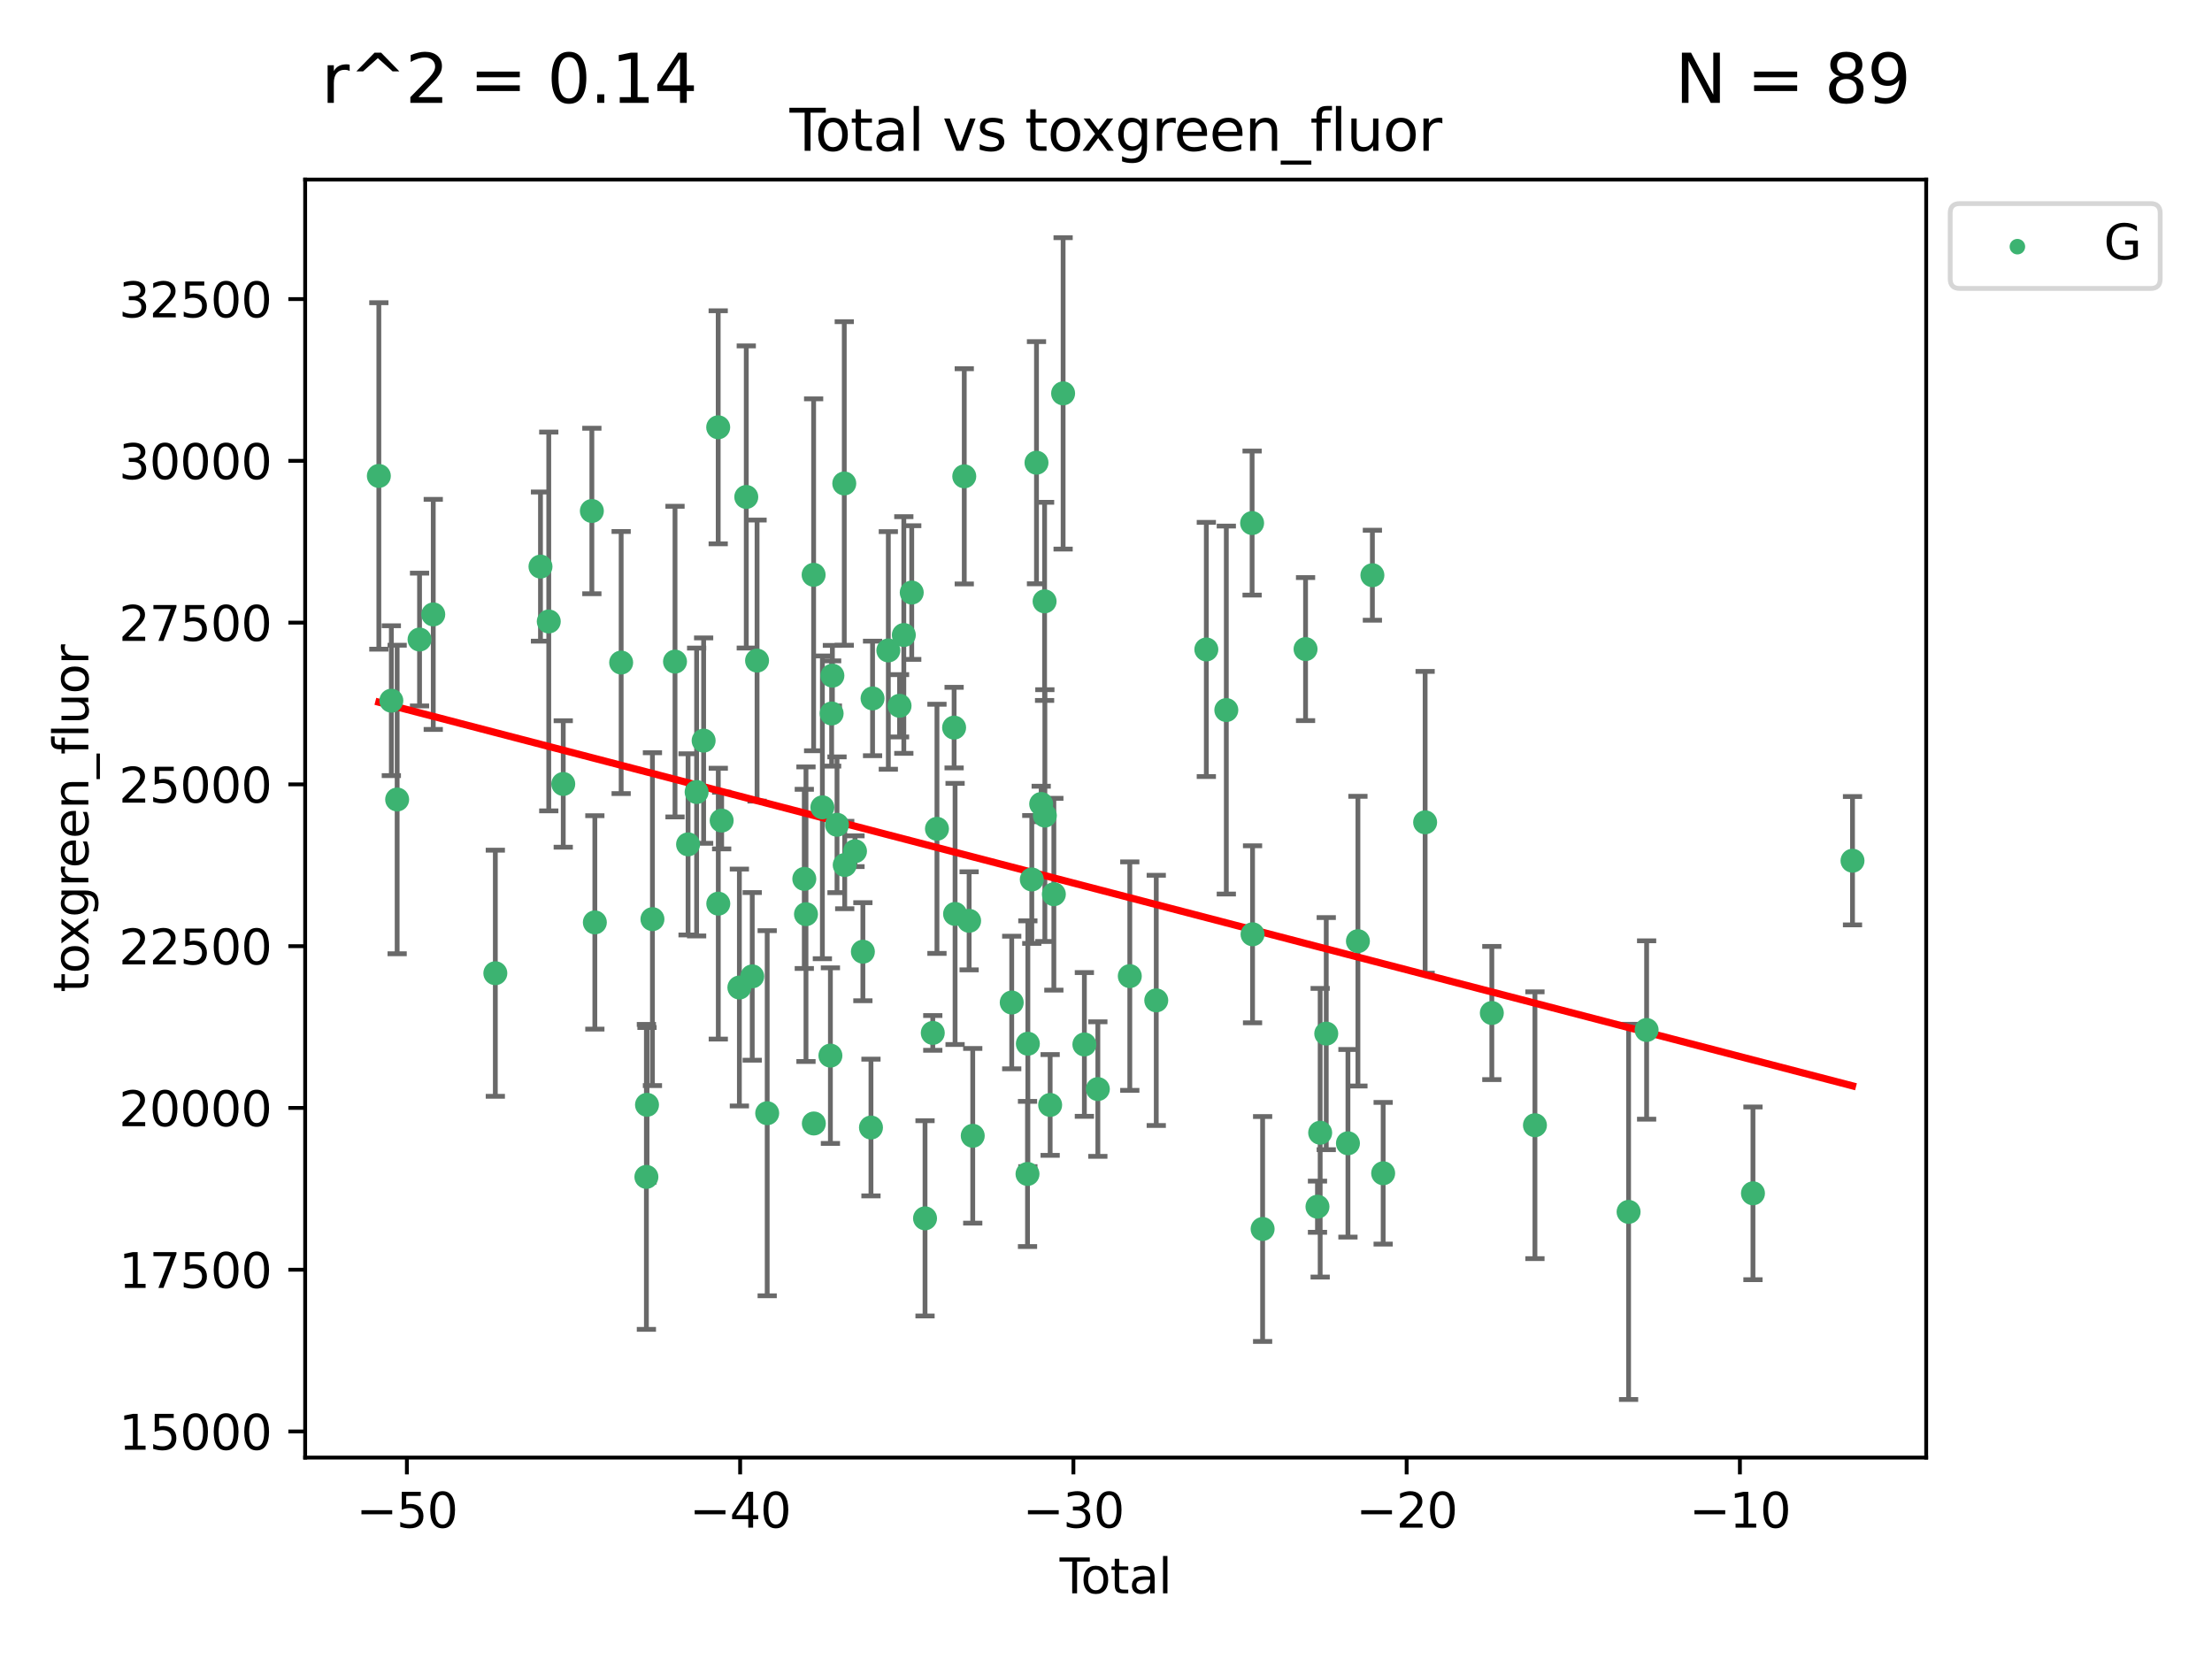<?xml version="1.0" encoding="utf-8" standalone="no"?>
<!DOCTYPE svg PUBLIC "-//W3C//DTD SVG 1.1//EN"
  "http://www.w3.org/Graphics/SVG/1.1/DTD/svg11.dtd">
<svg xmlns:xlink="http://www.w3.org/1999/xlink" width="460.8pt" height="345.6pt" viewBox="0 0 460.8 345.6" xmlns="http://www.w3.org/2000/svg" version="1.1">
 <defs>
  <style type="text/css">*{stroke-linejoin: round; stroke-linecap: butt}</style>
 </defs>
 <g id="figure_1">
  <g id="patch_1">
   <path d="M 0 345.6 
L 460.8 345.6 
L 460.8 0 
L 0 0 
z
" style="fill: #ffffff"/>
  </g>
  <g id="axes_1">
   <g id="patch_2">
    <path d="M 63.571 303.64 
L 401.26 303.64 
L 401.26 37.411 
L 63.571 37.411 
z
" style="fill: #ffffff"/>
   </g>
   <g id="PathCollection_1">
    <defs>
     <path id="mf142bee9a3" d="M 0 1.118 
C 0.297 1.118 0.581 1 0.791 0.791 
C 1 0.581 1.118 0.297 1.118 0 
C 1.118 -0.297 1 -0.581 0.791 -0.791 
C 0.581 -1 0.297 -1.118 0 -1.118 
C -0.297 -1.118 -0.581 -1 -0.791 -0.791 
C -1 -0.581 -1.118 -0.297 -1.118 0 
C -1.118 0.297 -1 0.581 -0.791 0.791 
C -0.581 1 -0.297 1.118 0 1.118 
z
" style="stroke: #3cb371"/>
    </defs>
    <g clip-path="url(#padcaacd185)">
     <use xlink:href="#mf142bee9a3" x="78.921" y="99.146" style="fill: #3cb371; stroke: #3cb371"/>
     <use xlink:href="#mf142bee9a3" x="81.522" y="145.965" style="fill: #3cb371; stroke: #3cb371"/>
     <use xlink:href="#mf142bee9a3" x="82.734" y="166.548" style="fill: #3cb371; stroke: #3cb371"/>
     <use xlink:href="#mf142bee9a3" x="87.399" y="133.227" style="fill: #3cb371; stroke: #3cb371"/>
     <use xlink:href="#mf142bee9a3" x="90.255" y="127.992" style="fill: #3cb371; stroke: #3cb371"/>
     <use xlink:href="#mf142bee9a3" x="103.187" y="202.741" style="fill: #3cb371; stroke: #3cb371"/>
     <use xlink:href="#mf142bee9a3" x="112.594" y="118.031" style="fill: #3cb371; stroke: #3cb371"/>
     <use xlink:href="#mf142bee9a3" x="114.318" y="129.463" style="fill: #3cb371; stroke: #3cb371"/>
     <use xlink:href="#mf142bee9a3" x="117.335" y="163.315" style="fill: #3cb371; stroke: #3cb371"/>
     <use xlink:href="#mf142bee9a3" x="123.296" y="106.448" style="fill: #3cb371; stroke: #3cb371"/>
     <use xlink:href="#mf142bee9a3" x="123.918" y="192.153" style="fill: #3cb371; stroke: #3cb371"/>
     <use xlink:href="#mf142bee9a3" x="129.398" y="138.02" style="fill: #3cb371; stroke: #3cb371"/>
     <use xlink:href="#mf142bee9a3" x="134.656" y="245.167" style="fill: #3cb371; stroke: #3cb371"/>
     <use xlink:href="#mf142bee9a3" x="134.784" y="230.153" style="fill: #3cb371; stroke: #3cb371"/>
     <use xlink:href="#mf142bee9a3" x="135.916" y="191.476" style="fill: #3cb371; stroke: #3cb371"/>
     <use xlink:href="#mf142bee9a3" x="140.618" y="137.825" style="fill: #3cb371; stroke: #3cb371"/>
     <use xlink:href="#mf142bee9a3" x="143.338" y="175.896" style="fill: #3cb371; stroke: #3cb371"/>
     <use xlink:href="#mf142bee9a3" x="145.12" y="164.991" style="fill: #3cb371; stroke: #3cb371"/>
     <use xlink:href="#mf142bee9a3" x="146.58" y="154.284" style="fill: #3cb371; stroke: #3cb371"/>
     <use xlink:href="#mf142bee9a3" x="149.614" y="89.012" style="fill: #3cb371; stroke: #3cb371"/>
     <use xlink:href="#mf142bee9a3" x="149.633" y="188.249" style="fill: #3cb371; stroke: #3cb371"/>
     <use xlink:href="#mf142bee9a3" x="150.335" y="170.94" style="fill: #3cb371; stroke: #3cb371"/>
     <use xlink:href="#mf142bee9a3" x="154.026" y="205.719" style="fill: #3cb371; stroke: #3cb371"/>
     <use xlink:href="#mf142bee9a3" x="155.462" y="103.526" style="fill: #3cb371; stroke: #3cb371"/>
     <use xlink:href="#mf142bee9a3" x="156.706" y="203.397" style="fill: #3cb371; stroke: #3cb371"/>
     <use xlink:href="#mf142bee9a3" x="157.71" y="137.614" style="fill: #3cb371; stroke: #3cb371"/>
     <use xlink:href="#mf142bee9a3" x="159.821" y="231.904" style="fill: #3cb371; stroke: #3cb371"/>
     <use xlink:href="#mf142bee9a3" x="167.55" y="183.085" style="fill: #3cb371; stroke: #3cb371"/>
     <use xlink:href="#mf142bee9a3" x="167.902" y="190.443" style="fill: #3cb371; stroke: #3cb371"/>
     <use xlink:href="#mf142bee9a3" x="169.493" y="119.742" style="fill: #3cb371; stroke: #3cb371"/>
     <use xlink:href="#mf142bee9a3" x="169.538" y="234.043" style="fill: #3cb371; stroke: #3cb371"/>
     <use xlink:href="#mf142bee9a3" x="171.317" y="168.182" style="fill: #3cb371; stroke: #3cb371"/>
     <use xlink:href="#mf142bee9a3" x="172.989" y="219.902" style="fill: #3cb371; stroke: #3cb371"/>
     <use xlink:href="#mf142bee9a3" x="173.244" y="148.632" style="fill: #3cb371; stroke: #3cb371"/>
     <use xlink:href="#mf142bee9a3" x="173.402" y="140.752" style="fill: #3cb371; stroke: #3cb371"/>
     <use xlink:href="#mf142bee9a3" x="174.365" y="171.815" style="fill: #3cb371; stroke: #3cb371"/>
     <use xlink:href="#mf142bee9a3" x="175.877" y="100.714" style="fill: #3cb371; stroke: #3cb371"/>
     <use xlink:href="#mf142bee9a3" x="175.97" y="180.196" style="fill: #3cb371; stroke: #3cb371"/>
     <use xlink:href="#mf142bee9a3" x="178.111" y="177.323" style="fill: #3cb371; stroke: #3cb371"/>
     <use xlink:href="#mf142bee9a3" x="179.754" y="198.258" style="fill: #3cb371; stroke: #3cb371"/>
     <use xlink:href="#mf142bee9a3" x="181.439" y="234.884" style="fill: #3cb371; stroke: #3cb371"/>
     <use xlink:href="#mf142bee9a3" x="181.771" y="145.495" style="fill: #3cb371; stroke: #3cb371"/>
     <use xlink:href="#mf142bee9a3" x="185.056" y="135.498" style="fill: #3cb371; stroke: #3cb371"/>
     <use xlink:href="#mf142bee9a3" x="187.392" y="147.031" style="fill: #3cb371; stroke: #3cb371"/>
     <use xlink:href="#mf142bee9a3" x="188.282" y="132.283" style="fill: #3cb371; stroke: #3cb371"/>
     <use xlink:href="#mf142bee9a3" x="189.932" y="123.439" style="fill: #3cb371; stroke: #3cb371"/>
     <use xlink:href="#mf142bee9a3" x="192.701" y="253.802" style="fill: #3cb371; stroke: #3cb371"/>
     <use xlink:href="#mf142bee9a3" x="194.315" y="215.174" style="fill: #3cb371; stroke: #3cb371"/>
     <use xlink:href="#mf142bee9a3" x="195.186" y="172.659" style="fill: #3cb371; stroke: #3cb371"/>
     <use xlink:href="#mf142bee9a3" x="198.759" y="151.574" style="fill: #3cb371; stroke: #3cb371"/>
     <use xlink:href="#mf142bee9a3" x="198.96" y="190.39" style="fill: #3cb371; stroke: #3cb371"/>
     <use xlink:href="#mf142bee9a3" x="200.874" y="99.229" style="fill: #3cb371; stroke: #3cb371"/>
     <use xlink:href="#mf142bee9a3" x="201.885" y="191.824" style="fill: #3cb371; stroke: #3cb371"/>
     <use xlink:href="#mf142bee9a3" x="202.64" y="236.606" style="fill: #3cb371; stroke: #3cb371"/>
     <use xlink:href="#mf142bee9a3" x="210.761" y="208.841" style="fill: #3cb371; stroke: #3cb371"/>
     <use xlink:href="#mf142bee9a3" x="214.05" y="244.559" style="fill: #3cb371; stroke: #3cb371"/>
     <use xlink:href="#mf142bee9a3" x="214.122" y="217.427" style="fill: #3cb371; stroke: #3cb371"/>
     <use xlink:href="#mf142bee9a3" x="214.941" y="183.207" style="fill: #3cb371; stroke: #3cb371"/>
     <use xlink:href="#mf142bee9a3" x="215.92" y="96.389" style="fill: #3cb371; stroke: #3cb371"/>
     <use xlink:href="#mf142bee9a3" x="216.899" y="167.483" style="fill: #3cb371; stroke: #3cb371"/>
     <use xlink:href="#mf142bee9a3" x="217.607" y="125.273" style="fill: #3cb371; stroke: #3cb371"/>
     <use xlink:href="#mf142bee9a3" x="217.664" y="169.903" style="fill: #3cb371; stroke: #3cb371"/>
     <use xlink:href="#mf142bee9a3" x="218.766" y="230.18" style="fill: #3cb371; stroke: #3cb371"/>
     <use xlink:href="#mf142bee9a3" x="219.537" y="186.284" style="fill: #3cb371; stroke: #3cb371"/>
     <use xlink:href="#mf142bee9a3" x="221.466" y="81.946" style="fill: #3cb371; stroke: #3cb371"/>
     <use xlink:href="#mf142bee9a3" x="225.896" y="217.578" style="fill: #3cb371; stroke: #3cb371"/>
     <use xlink:href="#mf142bee9a3" x="228.702" y="226.875" style="fill: #3cb371; stroke: #3cb371"/>
     <use xlink:href="#mf142bee9a3" x="235.358" y="203.344" style="fill: #3cb371; stroke: #3cb371"/>
     <use xlink:href="#mf142bee9a3" x="240.87" y="208.399" style="fill: #3cb371; stroke: #3cb371"/>
     <use xlink:href="#mf142bee9a3" x="251.301" y="135.294" style="fill: #3cb371; stroke: #3cb371"/>
     <use xlink:href="#mf142bee9a3" x="255.464" y="147.918" style="fill: #3cb371; stroke: #3cb371"/>
     <use xlink:href="#mf142bee9a3" x="260.837" y="108.965" style="fill: #3cb371; stroke: #3cb371"/>
     <use xlink:href="#mf142bee9a3" x="260.929" y="194.629" style="fill: #3cb371; stroke: #3cb371"/>
     <use xlink:href="#mf142bee9a3" x="263.027" y="256.019" style="fill: #3cb371; stroke: #3cb371"/>
     <use xlink:href="#mf142bee9a3" x="271.971" y="135.216" style="fill: #3cb371; stroke: #3cb371"/>
     <use xlink:href="#mf142bee9a3" x="274.455" y="251.378" style="fill: #3cb371; stroke: #3cb371"/>
     <use xlink:href="#mf142bee9a3" x="275.016" y="235.968" style="fill: #3cb371; stroke: #3cb371"/>
     <use xlink:href="#mf142bee9a3" x="276.283" y="215.321" style="fill: #3cb371; stroke: #3cb371"/>
     <use xlink:href="#mf142bee9a3" x="280.802" y="238.167" style="fill: #3cb371; stroke: #3cb371"/>
     <use xlink:href="#mf142bee9a3" x="282.88" y="196.061" style="fill: #3cb371; stroke: #3cb371"/>
     <use xlink:href="#mf142bee9a3" x="285.895" y="119.829" style="fill: #3cb371; stroke: #3cb371"/>
     <use xlink:href="#mf142bee9a3" x="288.138" y="244.411" style="fill: #3cb371; stroke: #3cb371"/>
     <use xlink:href="#mf142bee9a3" x="296.881" y="171.303" style="fill: #3cb371; stroke: #3cb371"/>
     <use xlink:href="#mf142bee9a3" x="310.775" y="211.026" style="fill: #3cb371; stroke: #3cb371"/>
     <use xlink:href="#mf142bee9a3" x="319.757" y="234.407" style="fill: #3cb371; stroke: #3cb371"/>
     <use xlink:href="#mf142bee9a3" x="339.265" y="252.456" style="fill: #3cb371; stroke: #3cb371"/>
     <use xlink:href="#mf142bee9a3" x="343.02" y="214.566" style="fill: #3cb371; stroke: #3cb371"/>
     <use xlink:href="#mf142bee9a3" x="365.174" y="248.59" style="fill: #3cb371; stroke: #3cb371"/>
     <use xlink:href="#mf142bee9a3" x="385.911" y="179.302" style="fill: #3cb371; stroke: #3cb371"/>
    </g>
   </g>
   <g id="matplotlib.axis_1">
    <g id="xtick_1">
     <g id="line2d_1">
      <defs>
       <path id="m78474a7c97" d="M 0 0 
L 0 3.5 
" style="stroke: #000000; stroke-width: 0.8"/>
      </defs>
      <g>
       <use xlink:href="#m78474a7c97" x="84.763" y="303.64" style="stroke: #000000; stroke-width: 0.8"/>
      </g>
     </g>
     <g id="text_1">
      <!-- −50 -->
      <g transform="translate(74.211 318.238)scale(0.1 -0.1)">
       <defs>
        <path id="DejaVuSans-2212" d="M 678 2272 
L 4684 2272 
L 4684 1741 
L 678 1741 
L 678 2272 
z
" transform="scale(0.016)"/>
        <path id="DejaVuSans-35" d="M 691 4666 
L 3169 4666 
L 3169 4134 
L 1269 4134 
L 1269 2991 
Q 1406 3038 1543 3061 
Q 1681 3084 1819 3084 
Q 2600 3084 3056 2656 
Q 3513 2228 3513 1497 
Q 3513 744 3044 326 
Q 2575 -91 1722 -91 
Q 1428 -91 1123 -41 
Q 819 9 494 109 
L 494 744 
Q 775 591 1075 516 
Q 1375 441 1709 441 
Q 2250 441 2565 725 
Q 2881 1009 2881 1497 
Q 2881 1984 2565 2268 
Q 2250 2553 1709 2553 
Q 1456 2553 1204 2497 
Q 953 2441 691 2322 
L 691 4666 
z
" transform="scale(0.016)"/>
        <path id="DejaVuSans-30" d="M 2034 4250 
Q 1547 4250 1301 3770 
Q 1056 3291 1056 2328 
Q 1056 1369 1301 889 
Q 1547 409 2034 409 
Q 2525 409 2770 889 
Q 3016 1369 3016 2328 
Q 3016 3291 2770 3770 
Q 2525 4250 2034 4250 
z
M 2034 4750 
Q 2819 4750 3233 4129 
Q 3647 3509 3647 2328 
Q 3647 1150 3233 529 
Q 2819 -91 2034 -91 
Q 1250 -91 836 529 
Q 422 1150 422 2328 
Q 422 3509 836 4129 
Q 1250 4750 2034 4750 
z
" transform="scale(0.016)"/>
       </defs>
       <use xlink:href="#DejaVuSans-2212"/>
       <use xlink:href="#DejaVuSans-35" x="83.789"/>
       <use xlink:href="#DejaVuSans-30" x="147.412"/>
      </g>
     </g>
    </g>
    <g id="xtick_2">
     <g id="line2d_2">
      <g>
       <use xlink:href="#m78474a7c97" x="154.186" y="303.64" style="stroke: #000000; stroke-width: 0.8"/>
      </g>
     </g>
     <g id="text_2">
      <!-- −40 -->
      <g transform="translate(143.633 318.238)scale(0.1 -0.1)">
       <defs>
        <path id="DejaVuSans-34" d="M 2419 4116 
L 825 1625 
L 2419 1625 
L 2419 4116 
z
M 2253 4666 
L 3047 4666 
L 3047 1625 
L 3713 1625 
L 3713 1100 
L 3047 1100 
L 3047 0 
L 2419 0 
L 2419 1100 
L 313 1100 
L 313 1709 
L 2253 4666 
z
" transform="scale(0.016)"/>
       </defs>
       <use xlink:href="#DejaVuSans-2212"/>
       <use xlink:href="#DejaVuSans-34" x="83.789"/>
       <use xlink:href="#DejaVuSans-30" x="147.412"/>
      </g>
     </g>
    </g>
    <g id="xtick_3">
     <g id="line2d_3">
      <g>
       <use xlink:href="#m78474a7c97" x="223.608" y="303.64" style="stroke: #000000; stroke-width: 0.8"/>
      </g>
     </g>
     <g id="text_3">
      <!-- −30 -->
      <g transform="translate(213.056 318.238)scale(0.1 -0.1)">
       <defs>
        <path id="DejaVuSans-33" d="M 2597 2516 
Q 3050 2419 3304 2112 
Q 3559 1806 3559 1356 
Q 3559 666 3084 287 
Q 2609 -91 1734 -91 
Q 1441 -91 1130 -33 
Q 819 25 488 141 
L 488 750 
Q 750 597 1062 519 
Q 1375 441 1716 441 
Q 2309 441 2620 675 
Q 2931 909 2931 1356 
Q 2931 1769 2642 2001 
Q 2353 2234 1838 2234 
L 1294 2234 
L 1294 2753 
L 1863 2753 
Q 2328 2753 2575 2939 
Q 2822 3125 2822 3475 
Q 2822 3834 2567 4026 
Q 2313 4219 1838 4219 
Q 1578 4219 1281 4162 
Q 984 4106 628 3988 
L 628 4550 
Q 988 4650 1302 4700 
Q 1616 4750 1894 4750 
Q 2613 4750 3031 4423 
Q 3450 4097 3450 3541 
Q 3450 3153 3228 2886 
Q 3006 2619 2597 2516 
z
" transform="scale(0.016)"/>
       </defs>
       <use xlink:href="#DejaVuSans-2212"/>
       <use xlink:href="#DejaVuSans-33" x="83.789"/>
       <use xlink:href="#DejaVuSans-30" x="147.412"/>
      </g>
     </g>
    </g>
    <g id="xtick_4">
     <g id="line2d_4">
      <g>
       <use xlink:href="#m78474a7c97" x="293.031" y="303.64" style="stroke: #000000; stroke-width: 0.8"/>
      </g>
     </g>
     <g id="text_4">
      <!-- −20 -->
      <g transform="translate(282.478 318.238)scale(0.1 -0.1)">
       <defs>
        <path id="DejaVuSans-32" d="M 1228 531 
L 3431 531 
L 3431 0 
L 469 0 
L 469 531 
Q 828 903 1448 1529 
Q 2069 2156 2228 2338 
Q 2531 2678 2651 2914 
Q 2772 3150 2772 3378 
Q 2772 3750 2511 3984 
Q 2250 4219 1831 4219 
Q 1534 4219 1204 4116 
Q 875 4013 500 3803 
L 500 4441 
Q 881 4594 1212 4672 
Q 1544 4750 1819 4750 
Q 2544 4750 2975 4387 
Q 3406 4025 3406 3419 
Q 3406 3131 3298 2873 
Q 3191 2616 2906 2266 
Q 2828 2175 2409 1742 
Q 1991 1309 1228 531 
z
" transform="scale(0.016)"/>
       </defs>
       <use xlink:href="#DejaVuSans-2212"/>
       <use xlink:href="#DejaVuSans-32" x="83.789"/>
       <use xlink:href="#DejaVuSans-30" x="147.412"/>
      </g>
     </g>
    </g>
    <g id="xtick_5">
     <g id="line2d_5">
      <g>
       <use xlink:href="#m78474a7c97" x="362.453" y="303.64" style="stroke: #000000; stroke-width: 0.8"/>
      </g>
     </g>
     <g id="text_5">
      <!-- −10 -->
      <g transform="translate(351.901 318.238)scale(0.1 -0.1)">
       <defs>
        <path id="DejaVuSans-31" d="M 794 531 
L 1825 531 
L 1825 4091 
L 703 3866 
L 703 4441 
L 1819 4666 
L 2450 4666 
L 2450 531 
L 3481 531 
L 3481 0 
L 794 0 
L 794 531 
z
" transform="scale(0.016)"/>
       </defs>
       <use xlink:href="#DejaVuSans-2212"/>
       <use xlink:href="#DejaVuSans-31" x="83.789"/>
       <use xlink:href="#DejaVuSans-30" x="147.412"/>
      </g>
     </g>
    </g>
    <g id="text_6">
     <!-- Total -->
     <g transform="translate(220.739 331.917)scale(0.1 -0.1)">
      <defs>
       <path id="DejaVuSans-54" d="M -19 4666 
L 3928 4666 
L 3928 4134 
L 2272 4134 
L 2272 0 
L 1638 0 
L 1638 4134 
L -19 4134 
L -19 4666 
z
" transform="scale(0.016)"/>
       <path id="DejaVuSans-6f" d="M 1959 3097 
Q 1497 3097 1228 2736 
Q 959 2375 959 1747 
Q 959 1119 1226 758 
Q 1494 397 1959 397 
Q 2419 397 2687 759 
Q 2956 1122 2956 1747 
Q 2956 2369 2687 2733 
Q 2419 3097 1959 3097 
z
M 1959 3584 
Q 2709 3584 3137 3096 
Q 3566 2609 3566 1747 
Q 3566 888 3137 398 
Q 2709 -91 1959 -91 
Q 1206 -91 779 398 
Q 353 888 353 1747 
Q 353 2609 779 3096 
Q 1206 3584 1959 3584 
z
" transform="scale(0.016)"/>
       <path id="DejaVuSans-74" d="M 1172 4494 
L 1172 3500 
L 2356 3500 
L 2356 3053 
L 1172 3053 
L 1172 1153 
Q 1172 725 1289 603 
Q 1406 481 1766 481 
L 2356 481 
L 2356 0 
L 1766 0 
Q 1100 0 847 248 
Q 594 497 594 1153 
L 594 3053 
L 172 3053 
L 172 3500 
L 594 3500 
L 594 4494 
L 1172 4494 
z
" transform="scale(0.016)"/>
       <path id="DejaVuSans-61" d="M 2194 1759 
Q 1497 1759 1228 1600 
Q 959 1441 959 1056 
Q 959 750 1161 570 
Q 1363 391 1709 391 
Q 2188 391 2477 730 
Q 2766 1069 2766 1631 
L 2766 1759 
L 2194 1759 
z
M 3341 1997 
L 3341 0 
L 2766 0 
L 2766 531 
Q 2569 213 2275 61 
Q 1981 -91 1556 -91 
Q 1019 -91 701 211 
Q 384 513 384 1019 
Q 384 1609 779 1909 
Q 1175 2209 1959 2209 
L 2766 2209 
L 2766 2266 
Q 2766 2663 2505 2880 
Q 2244 3097 1772 3097 
Q 1472 3097 1187 3025 
Q 903 2953 641 2809 
L 641 3341 
Q 956 3463 1253 3523 
Q 1550 3584 1831 3584 
Q 2591 3584 2966 3190 
Q 3341 2797 3341 1997 
z
" transform="scale(0.016)"/>
       <path id="DejaVuSans-6c" d="M 603 4863 
L 1178 4863 
L 1178 0 
L 603 0 
L 603 4863 
z
" transform="scale(0.016)"/>
      </defs>
      <use xlink:href="#DejaVuSans-54"/>
      <use xlink:href="#DejaVuSans-6f" x="44.084"/>
      <use xlink:href="#DejaVuSans-74" x="105.266"/>
      <use xlink:href="#DejaVuSans-61" x="144.475"/>
      <use xlink:href="#DejaVuSans-6c" x="205.754"/>
     </g>
    </g>
   </g>
   <g id="matplotlib.axis_2">
    <g id="ytick_1">
     <g id="line2d_6">
      <defs>
       <path id="mef5313d672" d="M 0 0 
L -3.5 0 
" style="stroke: #000000; stroke-width: 0.8"/>
      </defs>
      <g>
       <use xlink:href="#mef5313d672" x="63.571" y="298.2" style="stroke: #000000; stroke-width: 0.8"/>
      </g>
     </g>
     <g id="text_7">
      <!-- 15000 -->
      <g transform="translate(24.759 302)scale(0.1 -0.1)">
       <use xlink:href="#DejaVuSans-31"/>
       <use xlink:href="#DejaVuSans-35" x="63.623"/>
       <use xlink:href="#DejaVuSans-30" x="127.246"/>
       <use xlink:href="#DejaVuSans-30" x="190.869"/>
       <use xlink:href="#DejaVuSans-30" x="254.492"/>
      </g>
     </g>
    </g>
    <g id="ytick_2">
     <g id="line2d_7">
      <g>
       <use xlink:href="#mef5313d672" x="63.571" y="264.501" style="stroke: #000000; stroke-width: 0.8"/>
      </g>
     </g>
     <g id="text_8">
      <!-- 17500 -->
      <g transform="translate(24.759 268.3)scale(0.1 -0.1)">
       <defs>
        <path id="DejaVuSans-37" d="M 525 4666 
L 3525 4666 
L 3525 4397 
L 1831 0 
L 1172 0 
L 2766 4134 
L 525 4134 
L 525 4666 
z
" transform="scale(0.016)"/>
       </defs>
       <use xlink:href="#DejaVuSans-31"/>
       <use xlink:href="#DejaVuSans-37" x="63.623"/>
       <use xlink:href="#DejaVuSans-35" x="127.246"/>
       <use xlink:href="#DejaVuSans-30" x="190.869"/>
       <use xlink:href="#DejaVuSans-30" x="254.492"/>
      </g>
     </g>
    </g>
    <g id="ytick_3">
     <g id="line2d_8">
      <g>
       <use xlink:href="#mef5313d672" x="63.571" y="230.802" style="stroke: #000000; stroke-width: 0.8"/>
      </g>
     </g>
     <g id="text_9">
      <!-- 20000 -->
      <g transform="translate(24.759 234.601)scale(0.1 -0.1)">
       <use xlink:href="#DejaVuSans-32"/>
       <use xlink:href="#DejaVuSans-30" x="63.623"/>
       <use xlink:href="#DejaVuSans-30" x="127.246"/>
       <use xlink:href="#DejaVuSans-30" x="190.869"/>
       <use xlink:href="#DejaVuSans-30" x="254.492"/>
      </g>
     </g>
    </g>
    <g id="ytick_4">
     <g id="line2d_9">
      <g>
       <use xlink:href="#mef5313d672" x="63.571" y="197.102" style="stroke: #000000; stroke-width: 0.8"/>
      </g>
     </g>
     <g id="text_10">
      <!-- 22500 -->
      <g transform="translate(24.759 200.901)scale(0.1 -0.1)">
       <use xlink:href="#DejaVuSans-32"/>
       <use xlink:href="#DejaVuSans-32" x="63.623"/>
       <use xlink:href="#DejaVuSans-35" x="127.246"/>
       <use xlink:href="#DejaVuSans-30" x="190.869"/>
       <use xlink:href="#DejaVuSans-30" x="254.492"/>
      </g>
     </g>
    </g>
    <g id="ytick_5">
     <g id="line2d_10">
      <g>
       <use xlink:href="#mef5313d672" x="63.571" y="163.403" style="stroke: #000000; stroke-width: 0.8"/>
      </g>
     </g>
     <g id="text_11">
      <!-- 25000 -->
      <g transform="translate(24.759 167.202)scale(0.1 -0.1)">
       <use xlink:href="#DejaVuSans-32"/>
       <use xlink:href="#DejaVuSans-35" x="63.623"/>
       <use xlink:href="#DejaVuSans-30" x="127.246"/>
       <use xlink:href="#DejaVuSans-30" x="190.869"/>
       <use xlink:href="#DejaVuSans-30" x="254.492"/>
      </g>
     </g>
    </g>
    <g id="ytick_6">
     <g id="line2d_11">
      <g>
       <use xlink:href="#mef5313d672" x="63.571" y="129.703" style="stroke: #000000; stroke-width: 0.8"/>
      </g>
     </g>
     <g id="text_12">
      <!-- 27500 -->
      <g transform="translate(24.759 133.503)scale(0.1 -0.1)">
       <use xlink:href="#DejaVuSans-32"/>
       <use xlink:href="#DejaVuSans-37" x="63.623"/>
       <use xlink:href="#DejaVuSans-35" x="127.246"/>
       <use xlink:href="#DejaVuSans-30" x="190.869"/>
       <use xlink:href="#DejaVuSans-30" x="254.492"/>
      </g>
     </g>
    </g>
    <g id="ytick_7">
     <g id="line2d_12">
      <g>
       <use xlink:href="#mef5313d672" x="63.571" y="96.004" style="stroke: #000000; stroke-width: 0.8"/>
      </g>
     </g>
     <g id="text_13">
      <!-- 30000 -->
      <g transform="translate(24.759 99.803)scale(0.1 -0.1)">
       <use xlink:href="#DejaVuSans-33"/>
       <use xlink:href="#DejaVuSans-30" x="63.623"/>
       <use xlink:href="#DejaVuSans-30" x="127.246"/>
       <use xlink:href="#DejaVuSans-30" x="190.869"/>
       <use xlink:href="#DejaVuSans-30" x="254.492"/>
      </g>
     </g>
    </g>
    <g id="ytick_8">
     <g id="line2d_13">
      <g>
       <use xlink:href="#mef5313d672" x="63.571" y="62.304" style="stroke: #000000; stroke-width: 0.8"/>
      </g>
     </g>
     <g id="text_14">
      <!-- 32500 -->
      <g transform="translate(24.759 66.104)scale(0.1 -0.1)">
       <use xlink:href="#DejaVuSans-33"/>
       <use xlink:href="#DejaVuSans-32" x="63.623"/>
       <use xlink:href="#DejaVuSans-35" x="127.246"/>
       <use xlink:href="#DejaVuSans-30" x="190.869"/>
       <use xlink:href="#DejaVuSans-30" x="254.492"/>
      </g>
     </g>
    </g>
    <g id="text_15">
     <!-- toxgreen_fluor -->
     <g transform="translate(18.401 206.72)rotate(-90)scale(0.1 -0.1)">
      <defs>
       <path id="DejaVuSans-78" d="M 3513 3500 
L 2247 1797 
L 3578 0 
L 2900 0 
L 1881 1375 
L 863 0 
L 184 0 
L 1544 1831 
L 300 3500 
L 978 3500 
L 1906 2253 
L 2834 3500 
L 3513 3500 
z
" transform="scale(0.016)"/>
       <path id="DejaVuSans-67" d="M 2906 1791 
Q 2906 2416 2648 2759 
Q 2391 3103 1925 3103 
Q 1463 3103 1205 2759 
Q 947 2416 947 1791 
Q 947 1169 1205 825 
Q 1463 481 1925 481 
Q 2391 481 2648 825 
Q 2906 1169 2906 1791 
z
M 3481 434 
Q 3481 -459 3084 -895 
Q 2688 -1331 1869 -1331 
Q 1566 -1331 1297 -1286 
Q 1028 -1241 775 -1147 
L 775 -588 
Q 1028 -725 1275 -790 
Q 1522 -856 1778 -856 
Q 2344 -856 2625 -561 
Q 2906 -266 2906 331 
L 2906 616 
Q 2728 306 2450 153 
Q 2172 0 1784 0 
Q 1141 0 747 490 
Q 353 981 353 1791 
Q 353 2603 747 3093 
Q 1141 3584 1784 3584 
Q 2172 3584 2450 3431 
Q 2728 3278 2906 2969 
L 2906 3500 
L 3481 3500 
L 3481 434 
z
" transform="scale(0.016)"/>
       <path id="DejaVuSans-72" d="M 2631 2963 
Q 2534 3019 2420 3045 
Q 2306 3072 2169 3072 
Q 1681 3072 1420 2755 
Q 1159 2438 1159 1844 
L 1159 0 
L 581 0 
L 581 3500 
L 1159 3500 
L 1159 2956 
Q 1341 3275 1631 3429 
Q 1922 3584 2338 3584 
Q 2397 3584 2469 3576 
Q 2541 3569 2628 3553 
L 2631 2963 
z
" transform="scale(0.016)"/>
       <path id="DejaVuSans-65" d="M 3597 1894 
L 3597 1613 
L 953 1613 
Q 991 1019 1311 708 
Q 1631 397 2203 397 
Q 2534 397 2845 478 
Q 3156 559 3463 722 
L 3463 178 
Q 3153 47 2828 -22 
Q 2503 -91 2169 -91 
Q 1331 -91 842 396 
Q 353 884 353 1716 
Q 353 2575 817 3079 
Q 1281 3584 2069 3584 
Q 2775 3584 3186 3129 
Q 3597 2675 3597 1894 
z
M 3022 2063 
Q 3016 2534 2758 2815 
Q 2500 3097 2075 3097 
Q 1594 3097 1305 2825 
Q 1016 2553 972 2059 
L 3022 2063 
z
" transform="scale(0.016)"/>
       <path id="DejaVuSans-6e" d="M 3513 2113 
L 3513 0 
L 2938 0 
L 2938 2094 
Q 2938 2591 2744 2837 
Q 2550 3084 2163 3084 
Q 1697 3084 1428 2787 
Q 1159 2491 1159 1978 
L 1159 0 
L 581 0 
L 581 3500 
L 1159 3500 
L 1159 2956 
Q 1366 3272 1645 3428 
Q 1925 3584 2291 3584 
Q 2894 3584 3203 3211 
Q 3513 2838 3513 2113 
z
" transform="scale(0.016)"/>
       <path id="DejaVuSans-5f" d="M 3263 -1063 
L 3263 -1509 
L -63 -1509 
L -63 -1063 
L 3263 -1063 
z
" transform="scale(0.016)"/>
       <path id="DejaVuSans-66" d="M 2375 4863 
L 2375 4384 
L 1825 4384 
Q 1516 4384 1395 4259 
Q 1275 4134 1275 3809 
L 1275 3500 
L 2222 3500 
L 2222 3053 
L 1275 3053 
L 1275 0 
L 697 0 
L 697 3053 
L 147 3053 
L 147 3500 
L 697 3500 
L 697 3744 
Q 697 4328 969 4595 
Q 1241 4863 1831 4863 
L 2375 4863 
z
" transform="scale(0.016)"/>
       <path id="DejaVuSans-75" d="M 544 1381 
L 544 3500 
L 1119 3500 
L 1119 1403 
Q 1119 906 1312 657 
Q 1506 409 1894 409 
Q 2359 409 2629 706 
Q 2900 1003 2900 1516 
L 2900 3500 
L 3475 3500 
L 3475 0 
L 2900 0 
L 2900 538 
Q 2691 219 2414 64 
Q 2138 -91 1772 -91 
Q 1169 -91 856 284 
Q 544 659 544 1381 
z
M 1991 3584 
L 1991 3584 
z
" transform="scale(0.016)"/>
      </defs>
      <use xlink:href="#DejaVuSans-74"/>
      <use xlink:href="#DejaVuSans-6f" x="39.209"/>
      <use xlink:href="#DejaVuSans-78" x="97.266"/>
      <use xlink:href="#DejaVuSans-67" x="156.445"/>
      <use xlink:href="#DejaVuSans-72" x="219.922"/>
      <use xlink:href="#DejaVuSans-65" x="258.785"/>
      <use xlink:href="#DejaVuSans-65" x="320.309"/>
      <use xlink:href="#DejaVuSans-6e" x="381.832"/>
      <use xlink:href="#DejaVuSans-5f" x="445.211"/>
      <use xlink:href="#DejaVuSans-66" x="495.211"/>
      <use xlink:href="#DejaVuSans-6c" x="530.416"/>
      <use xlink:href="#DejaVuSans-75" x="558.199"/>
      <use xlink:href="#DejaVuSans-6f" x="621.578"/>
      <use xlink:href="#DejaVuSans-72" x="682.76"/>
     </g>
    </g>
   </g>
   <g id="LineCollection_1">
    <path d="M 78.921 135.232 
L 78.921 63.061 
" clip-path="url(#padcaacd185)" style="fill: none; stroke: #696969"/>
    <path d="M 81.522 161.575 
L 81.522 130.354 
" clip-path="url(#padcaacd185)" style="fill: none; stroke: #696969"/>
    <path d="M 82.734 198.685 
L 82.734 134.411 
" clip-path="url(#padcaacd185)" style="fill: none; stroke: #696969"/>
    <path d="M 87.399 147.059 
L 87.399 119.395 
" clip-path="url(#padcaacd185)" style="fill: none; stroke: #696969"/>
    <path d="M 90.255 151.955 
L 90.255 104.028 
" clip-path="url(#padcaacd185)" style="fill: none; stroke: #696969"/>
    <path d="M 103.187 228.376 
L 103.187 177.107 
" clip-path="url(#padcaacd185)" style="fill: none; stroke: #696969"/>
    <path d="M 112.594 133.568 
L 112.594 102.493 
" clip-path="url(#padcaacd185)" style="fill: none; stroke: #696969"/>
    <path d="M 114.318 168.917 
L 114.318 90.008 
" clip-path="url(#padcaacd185)" style="fill: none; stroke: #696969"/>
    <path d="M 117.335 176.488 
L 117.335 150.141 
" clip-path="url(#padcaacd185)" style="fill: none; stroke: #696969"/>
    <path d="M 123.296 123.686 
L 123.296 89.21 
" clip-path="url(#padcaacd185)" style="fill: none; stroke: #696969"/>
    <path d="M 123.918 214.379 
L 123.918 169.927 
" clip-path="url(#padcaacd185)" style="fill: none; stroke: #696969"/>
    <path d="M 129.398 165.319 
L 129.398 110.72 
" clip-path="url(#padcaacd185)" style="fill: none; stroke: #696969"/>
    <path d="M 134.656 276.93 
L 134.656 213.404 
" clip-path="url(#padcaacd185)" style="fill: none; stroke: #696969"/>
    <path d="M 134.784 246.258 
L 134.784 214.048 
" clip-path="url(#padcaacd185)" style="fill: none; stroke: #696969"/>
    <path d="M 135.916 226.147 
L 135.916 156.806 
" clip-path="url(#padcaacd185)" style="fill: none; stroke: #696969"/>
    <path d="M 140.618 170.183 
L 140.618 105.466 
" clip-path="url(#padcaacd185)" style="fill: none; stroke: #696969"/>
    <path d="M 143.338 194.774 
L 143.338 157.018 
" clip-path="url(#padcaacd185)" style="fill: none; stroke: #696969"/>
    <path d="M 145.12 194.974 
L 145.12 135.009 
" clip-path="url(#padcaacd185)" style="fill: none; stroke: #696969"/>
    <path d="M 146.58 175.676 
L 146.58 132.892 
" clip-path="url(#padcaacd185)" style="fill: none; stroke: #696969"/>
    <path d="M 149.614 113.289 
L 149.614 64.736 
" clip-path="url(#padcaacd185)" style="fill: none; stroke: #696969"/>
    <path d="M 149.633 216.46 
L 149.633 160.039 
" clip-path="url(#padcaacd185)" style="fill: none; stroke: #696969"/>
    <path d="M 150.335 176.839 
L 150.335 165.042 
" clip-path="url(#padcaacd185)" style="fill: none; stroke: #696969"/>
    <path d="M 154.026 230.39 
L 154.026 181.048 
" clip-path="url(#padcaacd185)" style="fill: none; stroke: #696969"/>
    <path d="M 155.462 134.995 
L 155.462 72.056 
" clip-path="url(#padcaacd185)" style="fill: none; stroke: #696969"/>
    <path d="M 156.706 220.862 
L 156.706 185.932 
" clip-path="url(#padcaacd185)" style="fill: none; stroke: #696969"/>
    <path d="M 157.71 166.892 
L 157.71 108.336 
" clip-path="url(#padcaacd185)" style="fill: none; stroke: #696969"/>
    <path d="M 159.821 269.935 
L 159.821 193.874 
" clip-path="url(#padcaacd185)" style="fill: none; stroke: #696969"/>
    <path d="M 167.55 201.747 
L 167.55 164.424 
" clip-path="url(#padcaacd185)" style="fill: none; stroke: #696969"/>
    <path d="M 167.902 221.126 
L 167.902 159.76 
" clip-path="url(#padcaacd185)" style="fill: none; stroke: #696969"/>
    <path d="M 169.493 156.399 
L 169.493 83.085 
" clip-path="url(#padcaacd185)" style="fill: none; stroke: #696969"/>
    <path d="M 169.538 235.052 
L 169.538 233.035 
" clip-path="url(#padcaacd185)" style="fill: none; stroke: #696969"/>
    <path d="M 171.317 199.717 
L 171.317 136.646 
" clip-path="url(#padcaacd185)" style="fill: none; stroke: #696969"/>
    <path d="M 172.989 238.193 
L 172.989 201.612 
" clip-path="url(#padcaacd185)" style="fill: none; stroke: #696969"/>
    <path d="M 173.244 159.595 
L 173.244 137.669 
" clip-path="url(#padcaacd185)" style="fill: none; stroke: #696969"/>
    <path d="M 173.402 147.059 
L 173.402 134.446 
" clip-path="url(#padcaacd185)" style="fill: none; stroke: #696969"/>
    <path d="M 174.365 185.956 
L 174.365 157.674 
" clip-path="url(#padcaacd185)" style="fill: none; stroke: #696969"/>
    <path d="M 175.877 134.418 
L 175.877 67.011 
" clip-path="url(#padcaacd185)" style="fill: none; stroke: #696969"/>
    <path d="M 175.97 189.299 
L 175.97 171.093 
" clip-path="url(#padcaacd185)" style="fill: none; stroke: #696969"/>
    <path d="M 178.111 180.527 
L 178.111 174.119 
" clip-path="url(#padcaacd185)" style="fill: none; stroke: #696969"/>
    <path d="M 179.754 208.473 
L 179.754 188.044 
" clip-path="url(#padcaacd185)" style="fill: none; stroke: #696969"/>
    <path d="M 181.439 249.125 
L 181.439 220.643 
" clip-path="url(#padcaacd185)" style="fill: none; stroke: #696969"/>
    <path d="M 181.771 157.427 
L 181.771 133.563 
" clip-path="url(#padcaacd185)" style="fill: none; stroke: #696969"/>
    <path d="M 185.056 160.246 
L 185.056 110.75 
" clip-path="url(#padcaacd185)" style="fill: none; stroke: #696969"/>
    <path d="M 187.392 153.524 
L 187.392 140.538 
" clip-path="url(#padcaacd185)" style="fill: none; stroke: #696969"/>
    <path d="M 188.282 156.934 
L 188.282 107.632 
" clip-path="url(#padcaacd185)" style="fill: none; stroke: #696969"/>
    <path d="M 189.932 137.361 
L 189.932 109.517 
" clip-path="url(#padcaacd185)" style="fill: none; stroke: #696969"/>
    <path d="M 192.701 274.143 
L 192.701 233.462 
" clip-path="url(#padcaacd185)" style="fill: none; stroke: #696969"/>
    <path d="M 194.315 218.79 
L 194.315 211.558 
" clip-path="url(#padcaacd185)" style="fill: none; stroke: #696969"/>
    <path d="M 195.186 198.611 
L 195.186 146.708 
" clip-path="url(#padcaacd185)" style="fill: none; stroke: #696969"/>
    <path d="M 198.759 159.968 
L 198.759 143.181 
" clip-path="url(#padcaacd185)" style="fill: none; stroke: #696969"/>
    <path d="M 198.96 217.592 
L 198.96 163.189 
" clip-path="url(#padcaacd185)" style="fill: none; stroke: #696969"/>
    <path d="M 200.874 121.646 
L 200.874 76.812 
" clip-path="url(#padcaacd185)" style="fill: none; stroke: #696969"/>
    <path d="M 201.885 202.039 
L 201.885 181.609 
" clip-path="url(#padcaacd185)" style="fill: none; stroke: #696969"/>
    <path d="M 202.64 254.796 
L 202.64 218.417 
" clip-path="url(#padcaacd185)" style="fill: none; stroke: #696969"/>
    <path d="M 210.761 222.655 
L 210.761 195.027 
" clip-path="url(#padcaacd185)" style="fill: none; stroke: #696969"/>
    <path d="M 214.05 259.679 
L 214.05 229.439 
" clip-path="url(#padcaacd185)" style="fill: none; stroke: #696969"/>
    <path d="M 214.122 243.025 
L 214.122 191.829 
" clip-path="url(#padcaacd185)" style="fill: none; stroke: #696969"/>
    <path d="M 214.941 196.527 
L 214.941 169.886 
" clip-path="url(#padcaacd185)" style="fill: none; stroke: #696969"/>
    <path d="M 215.92 121.616 
L 215.92 71.162 
" clip-path="url(#padcaacd185)" style="fill: none; stroke: #696969"/>
    <path d="M 216.899 171.18 
L 216.899 163.786 
" clip-path="url(#padcaacd185)" style="fill: none; stroke: #696969"/>
    <path d="M 217.607 145.91 
L 217.607 104.637 
" clip-path="url(#padcaacd185)" style="fill: none; stroke: #696969"/>
    <path d="M 217.664 196.128 
L 217.664 143.678 
" clip-path="url(#padcaacd185)" style="fill: none; stroke: #696969"/>
    <path d="M 218.766 240.675 
L 218.766 219.684 
" clip-path="url(#padcaacd185)" style="fill: none; stroke: #696969"/>
    <path d="M 219.537 206.263 
L 219.537 166.304 
" clip-path="url(#padcaacd185)" style="fill: none; stroke: #696969"/>
    <path d="M 221.466 114.379 
L 221.466 49.513 
" clip-path="url(#padcaacd185)" style="fill: none; stroke: #696969"/>
    <path d="M 225.896 232.551 
L 225.896 202.604 
" clip-path="url(#padcaacd185)" style="fill: none; stroke: #696969"/>
    <path d="M 228.702 240.892 
L 228.702 212.857 
" clip-path="url(#padcaacd185)" style="fill: none; stroke: #696969"/>
    <path d="M 235.358 227.139 
L 235.358 179.55 
" clip-path="url(#padcaacd185)" style="fill: none; stroke: #696969"/>
    <path d="M 240.87 234.464 
L 240.87 182.334 
" clip-path="url(#padcaacd185)" style="fill: none; stroke: #696969"/>
    <path d="M 251.301 161.769 
L 251.301 108.818 
" clip-path="url(#padcaacd185)" style="fill: none; stroke: #696969"/>
    <path d="M 255.464 186.243 
L 255.464 109.592 
" clip-path="url(#padcaacd185)" style="fill: none; stroke: #696969"/>
    <path d="M 260.837 123.97 
L 260.837 93.96 
" clip-path="url(#padcaacd185)" style="fill: none; stroke: #696969"/>
    <path d="M 260.929 213.07 
L 260.929 176.188 
" clip-path="url(#padcaacd185)" style="fill: none; stroke: #696969"/>
    <path d="M 263.027 279.446 
L 263.027 232.593 
" clip-path="url(#padcaacd185)" style="fill: none; stroke: #696969"/>
    <path d="M 271.971 150.114 
L 271.971 120.319 
" clip-path="url(#padcaacd185)" style="fill: none; stroke: #696969"/>
    <path d="M 274.455 256.707 
L 274.455 246.049 
" clip-path="url(#padcaacd185)" style="fill: none; stroke: #696969"/>
    <path d="M 275.016 266.034 
L 275.016 205.902 
" clip-path="url(#padcaacd185)" style="fill: none; stroke: #696969"/>
    <path d="M 276.283 239.496 
L 276.283 191.146 
" clip-path="url(#padcaacd185)" style="fill: none; stroke: #696969"/>
    <path d="M 280.802 257.706 
L 280.802 218.628 
" clip-path="url(#padcaacd185)" style="fill: none; stroke: #696969"/>
    <path d="M 282.88 226.235 
L 282.88 165.887 
" clip-path="url(#padcaacd185)" style="fill: none; stroke: #696969"/>
    <path d="M 285.895 129.202 
L 285.895 110.455 
" clip-path="url(#padcaacd185)" style="fill: none; stroke: #696969"/>
    <path d="M 288.138 259.165 
L 288.138 229.657 
" clip-path="url(#padcaacd185)" style="fill: none; stroke: #696969"/>
    <path d="M 296.881 202.737 
L 296.881 139.87 
" clip-path="url(#padcaacd185)" style="fill: none; stroke: #696969"/>
    <path d="M 310.775 224.901 
L 310.775 197.151 
" clip-path="url(#padcaacd185)" style="fill: none; stroke: #696969"/>
    <path d="M 319.757 262.194 
L 319.757 206.619 
" clip-path="url(#padcaacd185)" style="fill: none; stroke: #696969"/>
    <path d="M 339.265 291.539 
L 339.265 213.373 
" clip-path="url(#padcaacd185)" style="fill: none; stroke: #696969"/>
    <path d="M 343.02 233.145 
L 343.02 195.986 
" clip-path="url(#padcaacd185)" style="fill: none; stroke: #696969"/>
    <path d="M 365.174 266.579 
L 365.174 230.601 
" clip-path="url(#padcaacd185)" style="fill: none; stroke: #696969"/>
    <path d="M 385.911 192.67 
L 385.911 165.935 
" clip-path="url(#padcaacd185)" style="fill: none; stroke: #696969"/>
   </g>
   <g id="line2d_14">
    <defs>
     <path id="m615e649a59" d="M 2 0 
L -2 -0 
" style="stroke: #696969"/>
    </defs>
    <g clip-path="url(#padcaacd185)">
     <use xlink:href="#m615e649a59" x="78.921" y="135.232" style="fill: #696969; stroke: #696969"/>
     <use xlink:href="#m615e649a59" x="81.522" y="161.575" style="fill: #696969; stroke: #696969"/>
     <use xlink:href="#m615e649a59" x="82.734" y="198.685" style="fill: #696969; stroke: #696969"/>
     <use xlink:href="#m615e649a59" x="87.399" y="147.059" style="fill: #696969; stroke: #696969"/>
     <use xlink:href="#m615e649a59" x="90.255" y="151.955" style="fill: #696969; stroke: #696969"/>
     <use xlink:href="#m615e649a59" x="103.187" y="228.376" style="fill: #696969; stroke: #696969"/>
     <use xlink:href="#m615e649a59" x="112.594" y="133.568" style="fill: #696969; stroke: #696969"/>
     <use xlink:href="#m615e649a59" x="114.318" y="168.917" style="fill: #696969; stroke: #696969"/>
     <use xlink:href="#m615e649a59" x="117.335" y="176.488" style="fill: #696969; stroke: #696969"/>
     <use xlink:href="#m615e649a59" x="123.296" y="123.686" style="fill: #696969; stroke: #696969"/>
     <use xlink:href="#m615e649a59" x="123.918" y="214.379" style="fill: #696969; stroke: #696969"/>
     <use xlink:href="#m615e649a59" x="129.398" y="165.319" style="fill: #696969; stroke: #696969"/>
     <use xlink:href="#m615e649a59" x="134.656" y="276.93" style="fill: #696969; stroke: #696969"/>
     <use xlink:href="#m615e649a59" x="134.784" y="246.258" style="fill: #696969; stroke: #696969"/>
     <use xlink:href="#m615e649a59" x="135.916" y="226.147" style="fill: #696969; stroke: #696969"/>
     <use xlink:href="#m615e649a59" x="140.618" y="170.183" style="fill: #696969; stroke: #696969"/>
     <use xlink:href="#m615e649a59" x="143.338" y="194.774" style="fill: #696969; stroke: #696969"/>
     <use xlink:href="#m615e649a59" x="145.12" y="194.974" style="fill: #696969; stroke: #696969"/>
     <use xlink:href="#m615e649a59" x="146.58" y="175.676" style="fill: #696969; stroke: #696969"/>
     <use xlink:href="#m615e649a59" x="149.614" y="113.289" style="fill: #696969; stroke: #696969"/>
     <use xlink:href="#m615e649a59" x="149.633" y="216.46" style="fill: #696969; stroke: #696969"/>
     <use xlink:href="#m615e649a59" x="150.335" y="176.839" style="fill: #696969; stroke: #696969"/>
     <use xlink:href="#m615e649a59" x="154.026" y="230.39" style="fill: #696969; stroke: #696969"/>
     <use xlink:href="#m615e649a59" x="155.462" y="134.995" style="fill: #696969; stroke: #696969"/>
     <use xlink:href="#m615e649a59" x="156.706" y="220.862" style="fill: #696969; stroke: #696969"/>
     <use xlink:href="#m615e649a59" x="157.71" y="166.892" style="fill: #696969; stroke: #696969"/>
     <use xlink:href="#m615e649a59" x="159.821" y="269.935" style="fill: #696969; stroke: #696969"/>
     <use xlink:href="#m615e649a59" x="167.55" y="201.747" style="fill: #696969; stroke: #696969"/>
     <use xlink:href="#m615e649a59" x="167.902" y="221.126" style="fill: #696969; stroke: #696969"/>
     <use xlink:href="#m615e649a59" x="169.493" y="156.399" style="fill: #696969; stroke: #696969"/>
     <use xlink:href="#m615e649a59" x="169.538" y="235.052" style="fill: #696969; stroke: #696969"/>
     <use xlink:href="#m615e649a59" x="171.317" y="199.717" style="fill: #696969; stroke: #696969"/>
     <use xlink:href="#m615e649a59" x="172.989" y="238.193" style="fill: #696969; stroke: #696969"/>
     <use xlink:href="#m615e649a59" x="173.244" y="159.595" style="fill: #696969; stroke: #696969"/>
     <use xlink:href="#m615e649a59" x="173.402" y="147.059" style="fill: #696969; stroke: #696969"/>
     <use xlink:href="#m615e649a59" x="174.365" y="185.956" style="fill: #696969; stroke: #696969"/>
     <use xlink:href="#m615e649a59" x="175.877" y="134.418" style="fill: #696969; stroke: #696969"/>
     <use xlink:href="#m615e649a59" x="175.97" y="189.299" style="fill: #696969; stroke: #696969"/>
     <use xlink:href="#m615e649a59" x="178.111" y="180.527" style="fill: #696969; stroke: #696969"/>
     <use xlink:href="#m615e649a59" x="179.754" y="208.473" style="fill: #696969; stroke: #696969"/>
     <use xlink:href="#m615e649a59" x="181.439" y="249.125" style="fill: #696969; stroke: #696969"/>
     <use xlink:href="#m615e649a59" x="181.771" y="157.427" style="fill: #696969; stroke: #696969"/>
     <use xlink:href="#m615e649a59" x="185.056" y="160.246" style="fill: #696969; stroke: #696969"/>
     <use xlink:href="#m615e649a59" x="187.392" y="153.524" style="fill: #696969; stroke: #696969"/>
     <use xlink:href="#m615e649a59" x="188.282" y="156.934" style="fill: #696969; stroke: #696969"/>
     <use xlink:href="#m615e649a59" x="189.932" y="137.361" style="fill: #696969; stroke: #696969"/>
     <use xlink:href="#m615e649a59" x="192.701" y="274.143" style="fill: #696969; stroke: #696969"/>
     <use xlink:href="#m615e649a59" x="194.315" y="218.79" style="fill: #696969; stroke: #696969"/>
     <use xlink:href="#m615e649a59" x="195.186" y="198.611" style="fill: #696969; stroke: #696969"/>
     <use xlink:href="#m615e649a59" x="198.759" y="159.968" style="fill: #696969; stroke: #696969"/>
     <use xlink:href="#m615e649a59" x="198.96" y="217.592" style="fill: #696969; stroke: #696969"/>
     <use xlink:href="#m615e649a59" x="200.874" y="121.646" style="fill: #696969; stroke: #696969"/>
     <use xlink:href="#m615e649a59" x="201.885" y="202.039" style="fill: #696969; stroke: #696969"/>
     <use xlink:href="#m615e649a59" x="202.64" y="254.796" style="fill: #696969; stroke: #696969"/>
     <use xlink:href="#m615e649a59" x="210.761" y="222.655" style="fill: #696969; stroke: #696969"/>
     <use xlink:href="#m615e649a59" x="214.05" y="259.679" style="fill: #696969; stroke: #696969"/>
     <use xlink:href="#m615e649a59" x="214.122" y="243.025" style="fill: #696969; stroke: #696969"/>
     <use xlink:href="#m615e649a59" x="214.941" y="196.527" style="fill: #696969; stroke: #696969"/>
     <use xlink:href="#m615e649a59" x="215.92" y="121.616" style="fill: #696969; stroke: #696969"/>
     <use xlink:href="#m615e649a59" x="216.899" y="171.18" style="fill: #696969; stroke: #696969"/>
     <use xlink:href="#m615e649a59" x="217.607" y="145.91" style="fill: #696969; stroke: #696969"/>
     <use xlink:href="#m615e649a59" x="217.664" y="196.128" style="fill: #696969; stroke: #696969"/>
     <use xlink:href="#m615e649a59" x="218.766" y="240.675" style="fill: #696969; stroke: #696969"/>
     <use xlink:href="#m615e649a59" x="219.537" y="206.263" style="fill: #696969; stroke: #696969"/>
     <use xlink:href="#m615e649a59" x="221.466" y="114.379" style="fill: #696969; stroke: #696969"/>
     <use xlink:href="#m615e649a59" x="225.896" y="232.551" style="fill: #696969; stroke: #696969"/>
     <use xlink:href="#m615e649a59" x="228.702" y="240.892" style="fill: #696969; stroke: #696969"/>
     <use xlink:href="#m615e649a59" x="235.358" y="227.139" style="fill: #696969; stroke: #696969"/>
     <use xlink:href="#m615e649a59" x="240.87" y="234.464" style="fill: #696969; stroke: #696969"/>
     <use xlink:href="#m615e649a59" x="251.301" y="161.769" style="fill: #696969; stroke: #696969"/>
     <use xlink:href="#m615e649a59" x="255.464" y="186.243" style="fill: #696969; stroke: #696969"/>
     <use xlink:href="#m615e649a59" x="260.837" y="123.97" style="fill: #696969; stroke: #696969"/>
     <use xlink:href="#m615e649a59" x="260.929" y="213.07" style="fill: #696969; stroke: #696969"/>
     <use xlink:href="#m615e649a59" x="263.027" y="279.446" style="fill: #696969; stroke: #696969"/>
     <use xlink:href="#m615e649a59" x="271.971" y="150.114" style="fill: #696969; stroke: #696969"/>
     <use xlink:href="#m615e649a59" x="274.455" y="256.707" style="fill: #696969; stroke: #696969"/>
     <use xlink:href="#m615e649a59" x="275.016" y="266.034" style="fill: #696969; stroke: #696969"/>
     <use xlink:href="#m615e649a59" x="276.283" y="239.496" style="fill: #696969; stroke: #696969"/>
     <use xlink:href="#m615e649a59" x="280.802" y="257.706" style="fill: #696969; stroke: #696969"/>
     <use xlink:href="#m615e649a59" x="282.88" y="226.235" style="fill: #696969; stroke: #696969"/>
     <use xlink:href="#m615e649a59" x="285.895" y="129.202" style="fill: #696969; stroke: #696969"/>
     <use xlink:href="#m615e649a59" x="288.138" y="259.165" style="fill: #696969; stroke: #696969"/>
     <use xlink:href="#m615e649a59" x="296.881" y="202.737" style="fill: #696969; stroke: #696969"/>
     <use xlink:href="#m615e649a59" x="310.775" y="224.901" style="fill: #696969; stroke: #696969"/>
     <use xlink:href="#m615e649a59" x="319.757" y="262.194" style="fill: #696969; stroke: #696969"/>
     <use xlink:href="#m615e649a59" x="339.265" y="291.539" style="fill: #696969; stroke: #696969"/>
     <use xlink:href="#m615e649a59" x="343.02" y="233.145" style="fill: #696969; stroke: #696969"/>
     <use xlink:href="#m615e649a59" x="365.174" y="266.579" style="fill: #696969; stroke: #696969"/>
     <use xlink:href="#m615e649a59" x="385.911" y="192.67" style="fill: #696969; stroke: #696969"/>
    </g>
   </g>
   <g id="line2d_15">
    <g clip-path="url(#padcaacd185)">
     <use xlink:href="#m615e649a59" x="78.921" y="63.061" style="fill: #696969; stroke: #696969"/>
     <use xlink:href="#m615e649a59" x="81.522" y="130.354" style="fill: #696969; stroke: #696969"/>
     <use xlink:href="#m615e649a59" x="82.734" y="134.411" style="fill: #696969; stroke: #696969"/>
     <use xlink:href="#m615e649a59" x="87.399" y="119.395" style="fill: #696969; stroke: #696969"/>
     <use xlink:href="#m615e649a59" x="90.255" y="104.028" style="fill: #696969; stroke: #696969"/>
     <use xlink:href="#m615e649a59" x="103.187" y="177.107" style="fill: #696969; stroke: #696969"/>
     <use xlink:href="#m615e649a59" x="112.594" y="102.493" style="fill: #696969; stroke: #696969"/>
     <use xlink:href="#m615e649a59" x="114.318" y="90.008" style="fill: #696969; stroke: #696969"/>
     <use xlink:href="#m615e649a59" x="117.335" y="150.141" style="fill: #696969; stroke: #696969"/>
     <use xlink:href="#m615e649a59" x="123.296" y="89.21" style="fill: #696969; stroke: #696969"/>
     <use xlink:href="#m615e649a59" x="123.918" y="169.927" style="fill: #696969; stroke: #696969"/>
     <use xlink:href="#m615e649a59" x="129.398" y="110.72" style="fill: #696969; stroke: #696969"/>
     <use xlink:href="#m615e649a59" x="134.656" y="213.404" style="fill: #696969; stroke: #696969"/>
     <use xlink:href="#m615e649a59" x="134.784" y="214.048" style="fill: #696969; stroke: #696969"/>
     <use xlink:href="#m615e649a59" x="135.916" y="156.806" style="fill: #696969; stroke: #696969"/>
     <use xlink:href="#m615e649a59" x="140.618" y="105.466" style="fill: #696969; stroke: #696969"/>
     <use xlink:href="#m615e649a59" x="143.338" y="157.018" style="fill: #696969; stroke: #696969"/>
     <use xlink:href="#m615e649a59" x="145.12" y="135.009" style="fill: #696969; stroke: #696969"/>
     <use xlink:href="#m615e649a59" x="146.58" y="132.892" style="fill: #696969; stroke: #696969"/>
     <use xlink:href="#m615e649a59" x="149.614" y="64.736" style="fill: #696969; stroke: #696969"/>
     <use xlink:href="#m615e649a59" x="149.633" y="160.039" style="fill: #696969; stroke: #696969"/>
     <use xlink:href="#m615e649a59" x="150.335" y="165.042" style="fill: #696969; stroke: #696969"/>
     <use xlink:href="#m615e649a59" x="154.026" y="181.048" style="fill: #696969; stroke: #696969"/>
     <use xlink:href="#m615e649a59" x="155.462" y="72.056" style="fill: #696969; stroke: #696969"/>
     <use xlink:href="#m615e649a59" x="156.706" y="185.932" style="fill: #696969; stroke: #696969"/>
     <use xlink:href="#m615e649a59" x="157.71" y="108.336" style="fill: #696969; stroke: #696969"/>
     <use xlink:href="#m615e649a59" x="159.821" y="193.874" style="fill: #696969; stroke: #696969"/>
     <use xlink:href="#m615e649a59" x="167.55" y="164.424" style="fill: #696969; stroke: #696969"/>
     <use xlink:href="#m615e649a59" x="167.902" y="159.76" style="fill: #696969; stroke: #696969"/>
     <use xlink:href="#m615e649a59" x="169.493" y="83.085" style="fill: #696969; stroke: #696969"/>
     <use xlink:href="#m615e649a59" x="169.538" y="233.035" style="fill: #696969; stroke: #696969"/>
     <use xlink:href="#m615e649a59" x="171.317" y="136.646" style="fill: #696969; stroke: #696969"/>
     <use xlink:href="#m615e649a59" x="172.989" y="201.612" style="fill: #696969; stroke: #696969"/>
     <use xlink:href="#m615e649a59" x="173.244" y="137.669" style="fill: #696969; stroke: #696969"/>
     <use xlink:href="#m615e649a59" x="173.402" y="134.446" style="fill: #696969; stroke: #696969"/>
     <use xlink:href="#m615e649a59" x="174.365" y="157.674" style="fill: #696969; stroke: #696969"/>
     <use xlink:href="#m615e649a59" x="175.877" y="67.011" style="fill: #696969; stroke: #696969"/>
     <use xlink:href="#m615e649a59" x="175.97" y="171.093" style="fill: #696969; stroke: #696969"/>
     <use xlink:href="#m615e649a59" x="178.111" y="174.119" style="fill: #696969; stroke: #696969"/>
     <use xlink:href="#m615e649a59" x="179.754" y="188.044" style="fill: #696969; stroke: #696969"/>
     <use xlink:href="#m615e649a59" x="181.439" y="220.643" style="fill: #696969; stroke: #696969"/>
     <use xlink:href="#m615e649a59" x="181.771" y="133.563" style="fill: #696969; stroke: #696969"/>
     <use xlink:href="#m615e649a59" x="185.056" y="110.75" style="fill: #696969; stroke: #696969"/>
     <use xlink:href="#m615e649a59" x="187.392" y="140.538" style="fill: #696969; stroke: #696969"/>
     <use xlink:href="#m615e649a59" x="188.282" y="107.632" style="fill: #696969; stroke: #696969"/>
     <use xlink:href="#m615e649a59" x="189.932" y="109.517" style="fill: #696969; stroke: #696969"/>
     <use xlink:href="#m615e649a59" x="192.701" y="233.462" style="fill: #696969; stroke: #696969"/>
     <use xlink:href="#m615e649a59" x="194.315" y="211.558" style="fill: #696969; stroke: #696969"/>
     <use xlink:href="#m615e649a59" x="195.186" y="146.708" style="fill: #696969; stroke: #696969"/>
     <use xlink:href="#m615e649a59" x="198.759" y="143.181" style="fill: #696969; stroke: #696969"/>
     <use xlink:href="#m615e649a59" x="198.96" y="163.189" style="fill: #696969; stroke: #696969"/>
     <use xlink:href="#m615e649a59" x="200.874" y="76.812" style="fill: #696969; stroke: #696969"/>
     <use xlink:href="#m615e649a59" x="201.885" y="181.609" style="fill: #696969; stroke: #696969"/>
     <use xlink:href="#m615e649a59" x="202.64" y="218.417" style="fill: #696969; stroke: #696969"/>
     <use xlink:href="#m615e649a59" x="210.761" y="195.027" style="fill: #696969; stroke: #696969"/>
     <use xlink:href="#m615e649a59" x="214.05" y="229.439" style="fill: #696969; stroke: #696969"/>
     <use xlink:href="#m615e649a59" x="214.122" y="191.829" style="fill: #696969; stroke: #696969"/>
     <use xlink:href="#m615e649a59" x="214.941" y="169.886" style="fill: #696969; stroke: #696969"/>
     <use xlink:href="#m615e649a59" x="215.92" y="71.162" style="fill: #696969; stroke: #696969"/>
     <use xlink:href="#m615e649a59" x="216.899" y="163.786" style="fill: #696969; stroke: #696969"/>
     <use xlink:href="#m615e649a59" x="217.607" y="104.637" style="fill: #696969; stroke: #696969"/>
     <use xlink:href="#m615e649a59" x="217.664" y="143.678" style="fill: #696969; stroke: #696969"/>
     <use xlink:href="#m615e649a59" x="218.766" y="219.684" style="fill: #696969; stroke: #696969"/>
     <use xlink:href="#m615e649a59" x="219.537" y="166.304" style="fill: #696969; stroke: #696969"/>
     <use xlink:href="#m615e649a59" x="221.466" y="49.513" style="fill: #696969; stroke: #696969"/>
     <use xlink:href="#m615e649a59" x="225.896" y="202.604" style="fill: #696969; stroke: #696969"/>
     <use xlink:href="#m615e649a59" x="228.702" y="212.857" style="fill: #696969; stroke: #696969"/>
     <use xlink:href="#m615e649a59" x="235.358" y="179.55" style="fill: #696969; stroke: #696969"/>
     <use xlink:href="#m615e649a59" x="240.87" y="182.334" style="fill: #696969; stroke: #696969"/>
     <use xlink:href="#m615e649a59" x="251.301" y="108.818" style="fill: #696969; stroke: #696969"/>
     <use xlink:href="#m615e649a59" x="255.464" y="109.592" style="fill: #696969; stroke: #696969"/>
     <use xlink:href="#m615e649a59" x="260.837" y="93.96" style="fill: #696969; stroke: #696969"/>
     <use xlink:href="#m615e649a59" x="260.929" y="176.188" style="fill: #696969; stroke: #696969"/>
     <use xlink:href="#m615e649a59" x="263.027" y="232.593" style="fill: #696969; stroke: #696969"/>
     <use xlink:href="#m615e649a59" x="271.971" y="120.319" style="fill: #696969; stroke: #696969"/>
     <use xlink:href="#m615e649a59" x="274.455" y="246.049" style="fill: #696969; stroke: #696969"/>
     <use xlink:href="#m615e649a59" x="275.016" y="205.902" style="fill: #696969; stroke: #696969"/>
     <use xlink:href="#m615e649a59" x="276.283" y="191.146" style="fill: #696969; stroke: #696969"/>
     <use xlink:href="#m615e649a59" x="280.802" y="218.628" style="fill: #696969; stroke: #696969"/>
     <use xlink:href="#m615e649a59" x="282.88" y="165.887" style="fill: #696969; stroke: #696969"/>
     <use xlink:href="#m615e649a59" x="285.895" y="110.455" style="fill: #696969; stroke: #696969"/>
     <use xlink:href="#m615e649a59" x="288.138" y="229.657" style="fill: #696969; stroke: #696969"/>
     <use xlink:href="#m615e649a59" x="296.881" y="139.87" style="fill: #696969; stroke: #696969"/>
     <use xlink:href="#m615e649a59" x="310.775" y="197.151" style="fill: #696969; stroke: #696969"/>
     <use xlink:href="#m615e649a59" x="319.757" y="206.619" style="fill: #696969; stroke: #696969"/>
     <use xlink:href="#m615e649a59" x="339.265" y="213.373" style="fill: #696969; stroke: #696969"/>
     <use xlink:href="#m615e649a59" x="343.02" y="195.986" style="fill: #696969; stroke: #696969"/>
     <use xlink:href="#m615e649a59" x="365.174" y="230.601" style="fill: #696969; stroke: #696969"/>
     <use xlink:href="#m615e649a59" x="385.911" y="165.935" style="fill: #696969; stroke: #696969"/>
    </g>
   </g>
   <g id="line2d_16">
    <path d="M 78.921 146.284 
L 81.522 146.961 
L 82.734 147.276 
L 87.399 148.491 
L 90.255 149.234 
L 103.187 152.601 
L 112.594 155.05 
L 114.318 155.499 
L 117.335 156.284 
L 123.296 157.836 
L 123.918 157.998 
L 129.398 159.424 
L 134.656 160.793 
L 134.784 160.827 
L 135.916 161.121 
L 140.618 162.345 
L 143.338 163.054 
L 145.12 163.517 
L 146.58 163.898 
L 149.614 164.688 
L 149.633 164.692 
L 150.335 164.875 
L 154.026 165.836 
L 155.462 166.21 
L 156.706 166.534 
L 157.71 166.795 
L 159.821 167.345 
L 167.55 169.357 
L 167.902 169.448 
L 169.493 169.863 
L 169.538 169.874 
L 171.317 170.338 
L 172.989 170.773 
L 173.244 170.839 
L 173.402 170.88 
L 174.365 171.131 
L 175.877 171.525 
L 175.97 171.549 
L 178.111 172.106 
L 179.754 172.534 
L 181.439 172.973 
L 181.771 173.059 
L 185.056 173.914 
L 187.392 174.522 
L 188.282 174.754 
L 189.932 175.184 
L 192.701 175.905 
L 194.315 176.325 
L 195.186 176.551 
L 198.759 177.482 
L 198.96 177.534 
L 200.874 178.032 
L 201.885 178.295 
L 202.64 178.492 
L 210.761 180.606 
L 214.05 181.462 
L 214.122 181.481 
L 214.941 181.694 
L 215.92 181.949 
L 216.899 182.204 
L 217.607 182.388 
L 217.664 182.403 
L 218.766 182.69 
L 219.537 182.891 
L 221.466 183.393 
L 225.896 184.546 
L 228.702 185.277 
L 235.358 187.01 
L 240.87 188.445 
L 251.301 191.16 
L 255.464 192.244 
L 260.837 193.643 
L 260.929 193.667 
L 263.027 194.213 
L 271.971 196.541 
L 274.455 197.188 
L 275.016 197.334 
L 276.283 197.664 
L 280.802 198.84 
L 282.88 199.381 
L 285.895 200.166 
L 288.138 200.75 
L 296.881 203.026 
L 310.775 206.643 
L 319.757 208.982 
L 339.265 214.06 
L 343.02 215.038 
L 365.174 220.805 
L 385.911 226.204 
" clip-path="url(#padcaacd185)" style="fill: none; stroke: #ff0000; stroke-width: 1.5; stroke-linecap: square"/>
   </g>
   <g id="line2d_17">
    <defs>
     <path id="mfb5135cddc" d="M 0 2 
C 0.53 2 1.039 1.789 1.414 1.414 
C 1.789 1.039 2 0.53 2 0 
C 2 -0.53 1.789 -1.039 1.414 -1.414 
C 1.039 -1.789 0.53 -2 0 -2 
C -0.53 -2 -1.039 -1.789 -1.414 -1.414 
C -1.789 -1.039 -2 -0.53 -2 0 
C -2 0.53 -1.789 1.039 -1.414 1.414 
C -1.039 1.789 -0.53 2 0 2 
z
" style="stroke: #3cb371"/>
    </defs>
    <g clip-path="url(#padcaacd185)">
     <use xlink:href="#mfb5135cddc" x="78.921" y="99.146" style="fill: #3cb371; stroke: #3cb371"/>
     <use xlink:href="#mfb5135cddc" x="81.522" y="145.965" style="fill: #3cb371; stroke: #3cb371"/>
     <use xlink:href="#mfb5135cddc" x="82.734" y="166.548" style="fill: #3cb371; stroke: #3cb371"/>
     <use xlink:href="#mfb5135cddc" x="87.399" y="133.227" style="fill: #3cb371; stroke: #3cb371"/>
     <use xlink:href="#mfb5135cddc" x="90.255" y="127.992" style="fill: #3cb371; stroke: #3cb371"/>
     <use xlink:href="#mfb5135cddc" x="103.187" y="202.741" style="fill: #3cb371; stroke: #3cb371"/>
     <use xlink:href="#mfb5135cddc" x="112.594" y="118.031" style="fill: #3cb371; stroke: #3cb371"/>
     <use xlink:href="#mfb5135cddc" x="114.318" y="129.463" style="fill: #3cb371; stroke: #3cb371"/>
     <use xlink:href="#mfb5135cddc" x="117.335" y="163.315" style="fill: #3cb371; stroke: #3cb371"/>
     <use xlink:href="#mfb5135cddc" x="123.296" y="106.448" style="fill: #3cb371; stroke: #3cb371"/>
     <use xlink:href="#mfb5135cddc" x="123.918" y="192.153" style="fill: #3cb371; stroke: #3cb371"/>
     <use xlink:href="#mfb5135cddc" x="129.398" y="138.02" style="fill: #3cb371; stroke: #3cb371"/>
     <use xlink:href="#mfb5135cddc" x="134.656" y="245.167" style="fill: #3cb371; stroke: #3cb371"/>
     <use xlink:href="#mfb5135cddc" x="134.784" y="230.153" style="fill: #3cb371; stroke: #3cb371"/>
     <use xlink:href="#mfb5135cddc" x="135.916" y="191.476" style="fill: #3cb371; stroke: #3cb371"/>
     <use xlink:href="#mfb5135cddc" x="140.618" y="137.825" style="fill: #3cb371; stroke: #3cb371"/>
     <use xlink:href="#mfb5135cddc" x="143.338" y="175.896" style="fill: #3cb371; stroke: #3cb371"/>
     <use xlink:href="#mfb5135cddc" x="145.12" y="164.991" style="fill: #3cb371; stroke: #3cb371"/>
     <use xlink:href="#mfb5135cddc" x="146.58" y="154.284" style="fill: #3cb371; stroke: #3cb371"/>
     <use xlink:href="#mfb5135cddc" x="149.614" y="89.012" style="fill: #3cb371; stroke: #3cb371"/>
     <use xlink:href="#mfb5135cddc" x="149.633" y="188.249" style="fill: #3cb371; stroke: #3cb371"/>
     <use xlink:href="#mfb5135cddc" x="150.335" y="170.94" style="fill: #3cb371; stroke: #3cb371"/>
     <use xlink:href="#mfb5135cddc" x="154.026" y="205.719" style="fill: #3cb371; stroke: #3cb371"/>
     <use xlink:href="#mfb5135cddc" x="155.462" y="103.526" style="fill: #3cb371; stroke: #3cb371"/>
     <use xlink:href="#mfb5135cddc" x="156.706" y="203.397" style="fill: #3cb371; stroke: #3cb371"/>
     <use xlink:href="#mfb5135cddc" x="157.71" y="137.614" style="fill: #3cb371; stroke: #3cb371"/>
     <use xlink:href="#mfb5135cddc" x="159.821" y="231.904" style="fill: #3cb371; stroke: #3cb371"/>
     <use xlink:href="#mfb5135cddc" x="167.55" y="183.085" style="fill: #3cb371; stroke: #3cb371"/>
     <use xlink:href="#mfb5135cddc" x="167.902" y="190.443" style="fill: #3cb371; stroke: #3cb371"/>
     <use xlink:href="#mfb5135cddc" x="169.493" y="119.742" style="fill: #3cb371; stroke: #3cb371"/>
     <use xlink:href="#mfb5135cddc" x="169.538" y="234.043" style="fill: #3cb371; stroke: #3cb371"/>
     <use xlink:href="#mfb5135cddc" x="171.317" y="168.182" style="fill: #3cb371; stroke: #3cb371"/>
     <use xlink:href="#mfb5135cddc" x="172.989" y="219.902" style="fill: #3cb371; stroke: #3cb371"/>
     <use xlink:href="#mfb5135cddc" x="173.244" y="148.632" style="fill: #3cb371; stroke: #3cb371"/>
     <use xlink:href="#mfb5135cddc" x="173.402" y="140.752" style="fill: #3cb371; stroke: #3cb371"/>
     <use xlink:href="#mfb5135cddc" x="174.365" y="171.815" style="fill: #3cb371; stroke: #3cb371"/>
     <use xlink:href="#mfb5135cddc" x="175.877" y="100.714" style="fill: #3cb371; stroke: #3cb371"/>
     <use xlink:href="#mfb5135cddc" x="175.97" y="180.196" style="fill: #3cb371; stroke: #3cb371"/>
     <use xlink:href="#mfb5135cddc" x="178.111" y="177.323" style="fill: #3cb371; stroke: #3cb371"/>
     <use xlink:href="#mfb5135cddc" x="179.754" y="198.258" style="fill: #3cb371; stroke: #3cb371"/>
     <use xlink:href="#mfb5135cddc" x="181.439" y="234.884" style="fill: #3cb371; stroke: #3cb371"/>
     <use xlink:href="#mfb5135cddc" x="181.771" y="145.495" style="fill: #3cb371; stroke: #3cb371"/>
     <use xlink:href="#mfb5135cddc" x="185.056" y="135.498" style="fill: #3cb371; stroke: #3cb371"/>
     <use xlink:href="#mfb5135cddc" x="187.392" y="147.031" style="fill: #3cb371; stroke: #3cb371"/>
     <use xlink:href="#mfb5135cddc" x="188.282" y="132.283" style="fill: #3cb371; stroke: #3cb371"/>
     <use xlink:href="#mfb5135cddc" x="189.932" y="123.439" style="fill: #3cb371; stroke: #3cb371"/>
     <use xlink:href="#mfb5135cddc" x="192.701" y="253.802" style="fill: #3cb371; stroke: #3cb371"/>
     <use xlink:href="#mfb5135cddc" x="194.315" y="215.174" style="fill: #3cb371; stroke: #3cb371"/>
     <use xlink:href="#mfb5135cddc" x="195.186" y="172.659" style="fill: #3cb371; stroke: #3cb371"/>
     <use xlink:href="#mfb5135cddc" x="198.759" y="151.574" style="fill: #3cb371; stroke: #3cb371"/>
     <use xlink:href="#mfb5135cddc" x="198.96" y="190.39" style="fill: #3cb371; stroke: #3cb371"/>
     <use xlink:href="#mfb5135cddc" x="200.874" y="99.229" style="fill: #3cb371; stroke: #3cb371"/>
     <use xlink:href="#mfb5135cddc" x="201.885" y="191.824" style="fill: #3cb371; stroke: #3cb371"/>
     <use xlink:href="#mfb5135cddc" x="202.64" y="236.606" style="fill: #3cb371; stroke: #3cb371"/>
     <use xlink:href="#mfb5135cddc" x="210.761" y="208.841" style="fill: #3cb371; stroke: #3cb371"/>
     <use xlink:href="#mfb5135cddc" x="214.05" y="244.559" style="fill: #3cb371; stroke: #3cb371"/>
     <use xlink:href="#mfb5135cddc" x="214.122" y="217.427" style="fill: #3cb371; stroke: #3cb371"/>
     <use xlink:href="#mfb5135cddc" x="214.941" y="183.207" style="fill: #3cb371; stroke: #3cb371"/>
     <use xlink:href="#mfb5135cddc" x="215.92" y="96.389" style="fill: #3cb371; stroke: #3cb371"/>
     <use xlink:href="#mfb5135cddc" x="216.899" y="167.483" style="fill: #3cb371; stroke: #3cb371"/>
     <use xlink:href="#mfb5135cddc" x="217.607" y="125.273" style="fill: #3cb371; stroke: #3cb371"/>
     <use xlink:href="#mfb5135cddc" x="217.664" y="169.903" style="fill: #3cb371; stroke: #3cb371"/>
     <use xlink:href="#mfb5135cddc" x="218.766" y="230.18" style="fill: #3cb371; stroke: #3cb371"/>
     <use xlink:href="#mfb5135cddc" x="219.537" y="186.284" style="fill: #3cb371; stroke: #3cb371"/>
     <use xlink:href="#mfb5135cddc" x="221.466" y="81.946" style="fill: #3cb371; stroke: #3cb371"/>
     <use xlink:href="#mfb5135cddc" x="225.896" y="217.578" style="fill: #3cb371; stroke: #3cb371"/>
     <use xlink:href="#mfb5135cddc" x="228.702" y="226.875" style="fill: #3cb371; stroke: #3cb371"/>
     <use xlink:href="#mfb5135cddc" x="235.358" y="203.344" style="fill: #3cb371; stroke: #3cb371"/>
     <use xlink:href="#mfb5135cddc" x="240.87" y="208.399" style="fill: #3cb371; stroke: #3cb371"/>
     <use xlink:href="#mfb5135cddc" x="251.301" y="135.294" style="fill: #3cb371; stroke: #3cb371"/>
     <use xlink:href="#mfb5135cddc" x="255.464" y="147.918" style="fill: #3cb371; stroke: #3cb371"/>
     <use xlink:href="#mfb5135cddc" x="260.837" y="108.965" style="fill: #3cb371; stroke: #3cb371"/>
     <use xlink:href="#mfb5135cddc" x="260.929" y="194.629" style="fill: #3cb371; stroke: #3cb371"/>
     <use xlink:href="#mfb5135cddc" x="263.027" y="256.019" style="fill: #3cb371; stroke: #3cb371"/>
     <use xlink:href="#mfb5135cddc" x="271.971" y="135.216" style="fill: #3cb371; stroke: #3cb371"/>
     <use xlink:href="#mfb5135cddc" x="274.455" y="251.378" style="fill: #3cb371; stroke: #3cb371"/>
     <use xlink:href="#mfb5135cddc" x="275.016" y="235.968" style="fill: #3cb371; stroke: #3cb371"/>
     <use xlink:href="#mfb5135cddc" x="276.283" y="215.321" style="fill: #3cb371; stroke: #3cb371"/>
     <use xlink:href="#mfb5135cddc" x="280.802" y="238.167" style="fill: #3cb371; stroke: #3cb371"/>
     <use xlink:href="#mfb5135cddc" x="282.88" y="196.061" style="fill: #3cb371; stroke: #3cb371"/>
     <use xlink:href="#mfb5135cddc" x="285.895" y="119.829" style="fill: #3cb371; stroke: #3cb371"/>
     <use xlink:href="#mfb5135cddc" x="288.138" y="244.411" style="fill: #3cb371; stroke: #3cb371"/>
     <use xlink:href="#mfb5135cddc" x="296.881" y="171.303" style="fill: #3cb371; stroke: #3cb371"/>
     <use xlink:href="#mfb5135cddc" x="310.775" y="211.026" style="fill: #3cb371; stroke: #3cb371"/>
     <use xlink:href="#mfb5135cddc" x="319.757" y="234.407" style="fill: #3cb371; stroke: #3cb371"/>
     <use xlink:href="#mfb5135cddc" x="339.265" y="252.456" style="fill: #3cb371; stroke: #3cb371"/>
     <use xlink:href="#mfb5135cddc" x="343.02" y="214.566" style="fill: #3cb371; stroke: #3cb371"/>
     <use xlink:href="#mfb5135cddc" x="365.174" y="248.59" style="fill: #3cb371; stroke: #3cb371"/>
     <use xlink:href="#mfb5135cddc" x="385.911" y="179.302" style="fill: #3cb371; stroke: #3cb371"/>
    </g>
   </g>
   <g id="patch_3">
    <path d="M 63.571 303.64 
L 63.571 37.411 
" style="fill: none; stroke: #000000; stroke-width: 0.8; stroke-linejoin: miter; stroke-linecap: square"/>
   </g>
   <g id="patch_4">
    <path d="M 401.26 303.64 
L 401.26 37.411 
" style="fill: none; stroke: #000000; stroke-width: 0.8; stroke-linejoin: miter; stroke-linecap: square"/>
   </g>
   <g id="patch_5">
    <path d="M 63.571 303.64 
L 401.26 303.64 
" style="fill: none; stroke: #000000; stroke-width: 0.8; stroke-linejoin: miter; stroke-linecap: square"/>
   </g>
   <g id="patch_6">
    <path d="M 63.571 37.411 
L 401.26 37.411 
" style="fill: none; stroke: #000000; stroke-width: 0.8; stroke-linejoin: miter; stroke-linecap: square"/>
   </g>
   <g id="text_16">
    <!-- N = 89 -->
    <g transform="translate(348.964 21.426)scale(0.14 -0.14)">
     <defs>
      <path id="DejaVuSans-4e" d="M 628 4666 
L 1478 4666 
L 3547 763 
L 3547 4666 
L 4159 4666 
L 4159 0 
L 3309 0 
L 1241 3903 
L 1241 0 
L 628 0 
L 628 4666 
z
" transform="scale(0.016)"/>
      <path id="DejaVuSans-20" transform="scale(0.016)"/>
      <path id="DejaVuSans-3d" d="M 678 2906 
L 4684 2906 
L 4684 2381 
L 678 2381 
L 678 2906 
z
M 678 1631 
L 4684 1631 
L 4684 1100 
L 678 1100 
L 678 1631 
z
" transform="scale(0.016)"/>
      <path id="DejaVuSans-38" d="M 2034 2216 
Q 1584 2216 1326 1975 
Q 1069 1734 1069 1313 
Q 1069 891 1326 650 
Q 1584 409 2034 409 
Q 2484 409 2743 651 
Q 3003 894 3003 1313 
Q 3003 1734 2745 1975 
Q 2488 2216 2034 2216 
z
M 1403 2484 
Q 997 2584 770 2862 
Q 544 3141 544 3541 
Q 544 4100 942 4425 
Q 1341 4750 2034 4750 
Q 2731 4750 3128 4425 
Q 3525 4100 3525 3541 
Q 3525 3141 3298 2862 
Q 3072 2584 2669 2484 
Q 3125 2378 3379 2068 
Q 3634 1759 3634 1313 
Q 3634 634 3220 271 
Q 2806 -91 2034 -91 
Q 1263 -91 848 271 
Q 434 634 434 1313 
Q 434 1759 690 2068 
Q 947 2378 1403 2484 
z
M 1172 3481 
Q 1172 3119 1398 2916 
Q 1625 2713 2034 2713 
Q 2441 2713 2670 2916 
Q 2900 3119 2900 3481 
Q 2900 3844 2670 4047 
Q 2441 4250 2034 4250 
Q 1625 4250 1398 4047 
Q 1172 3844 1172 3481 
z
" transform="scale(0.016)"/>
      <path id="DejaVuSans-39" d="M 703 97 
L 703 672 
Q 941 559 1184 500 
Q 1428 441 1663 441 
Q 2288 441 2617 861 
Q 2947 1281 2994 2138 
Q 2813 1869 2534 1725 
Q 2256 1581 1919 1581 
Q 1219 1581 811 2004 
Q 403 2428 403 3163 
Q 403 3881 828 4315 
Q 1253 4750 1959 4750 
Q 2769 4750 3195 4129 
Q 3622 3509 3622 2328 
Q 3622 1225 3098 567 
Q 2575 -91 1691 -91 
Q 1453 -91 1209 -44 
Q 966 3 703 97 
z
M 1959 2075 
Q 2384 2075 2632 2365 
Q 2881 2656 2881 3163 
Q 2881 3666 2632 3958 
Q 2384 4250 1959 4250 
Q 1534 4250 1286 3958 
Q 1038 3666 1038 3163 
Q 1038 2656 1286 2365 
Q 1534 2075 1959 2075 
z
" transform="scale(0.016)"/>
     </defs>
     <use xlink:href="#DejaVuSans-4e"/>
     <use xlink:href="#DejaVuSans-20" x="74.805"/>
     <use xlink:href="#DejaVuSans-3d" x="106.592"/>
     <use xlink:href="#DejaVuSans-20" x="190.381"/>
     <use xlink:href="#DejaVuSans-38" x="222.168"/>
     <use xlink:href="#DejaVuSans-39" x="285.791"/>
    </g>
   </g>
   <g id="text_17">
    <!-- r^2 = 0.14 -->
    <g transform="translate(66.948 21.426)scale(0.14 -0.14)">
     <defs>
      <path id="DejaVuSans-5e" d="M 2988 4666 
L 4684 2925 
L 4056 2925 
L 2681 4159 
L 1306 2925 
L 678 2925 
L 2375 4666 
L 2988 4666 
z
" transform="scale(0.016)"/>
      <path id="DejaVuSans-2e" d="M 684 794 
L 1344 794 
L 1344 0 
L 684 0 
L 684 794 
z
" transform="scale(0.016)"/>
     </defs>
     <use xlink:href="#DejaVuSans-72"/>
     <use xlink:href="#DejaVuSans-5e" x="41.113"/>
     <use xlink:href="#DejaVuSans-32" x="124.902"/>
     <use xlink:href="#DejaVuSans-20" x="188.525"/>
     <use xlink:href="#DejaVuSans-3d" x="220.312"/>
     <use xlink:href="#DejaVuSans-20" x="304.102"/>
     <use xlink:href="#DejaVuSans-30" x="335.889"/>
     <use xlink:href="#DejaVuSans-2e" x="399.512"/>
     <use xlink:href="#DejaVuSans-31" x="431.299"/>
     <use xlink:href="#DejaVuSans-34" x="494.922"/>
    </g>
   </g>
   <g id="text_18">
    <!-- Total vs toxgreen_fluor -->
    <g transform="translate(164.48 31.411)scale(0.12 -0.12)">
     <defs>
      <path id="DejaVuSans-76" d="M 191 3500 
L 800 3500 
L 1894 563 
L 2988 3500 
L 3597 3500 
L 2284 0 
L 1503 0 
L 191 3500 
z
" transform="scale(0.016)"/>
      <path id="DejaVuSans-73" d="M 2834 3397 
L 2834 2853 
Q 2591 2978 2328 3040 
Q 2066 3103 1784 3103 
Q 1356 3103 1142 2972 
Q 928 2841 928 2578 
Q 928 2378 1081 2264 
Q 1234 2150 1697 2047 
L 1894 2003 
Q 2506 1872 2764 1633 
Q 3022 1394 3022 966 
Q 3022 478 2636 193 
Q 2250 -91 1575 -91 
Q 1294 -91 989 -36 
Q 684 19 347 128 
L 347 722 
Q 666 556 975 473 
Q 1284 391 1588 391 
Q 1994 391 2212 530 
Q 2431 669 2431 922 
Q 2431 1156 2273 1281 
Q 2116 1406 1581 1522 
L 1381 1569 
Q 847 1681 609 1914 
Q 372 2147 372 2553 
Q 372 3047 722 3315 
Q 1072 3584 1716 3584 
Q 2034 3584 2315 3537 
Q 2597 3491 2834 3397 
z
" transform="scale(0.016)"/>
     </defs>
     <use xlink:href="#DejaVuSans-54"/>
     <use xlink:href="#DejaVuSans-6f" x="44.084"/>
     <use xlink:href="#DejaVuSans-74" x="105.266"/>
     <use xlink:href="#DejaVuSans-61" x="144.475"/>
     <use xlink:href="#DejaVuSans-6c" x="205.754"/>
     <use xlink:href="#DejaVuSans-20" x="233.537"/>
     <use xlink:href="#DejaVuSans-76" x="265.324"/>
     <use xlink:href="#DejaVuSans-73" x="324.504"/>
     <use xlink:href="#DejaVuSans-20" x="376.604"/>
     <use xlink:href="#DejaVuSans-74" x="408.391"/>
     <use xlink:href="#DejaVuSans-6f" x="447.6"/>
     <use xlink:href="#DejaVuSans-78" x="505.656"/>
     <use xlink:href="#DejaVuSans-67" x="564.836"/>
     <use xlink:href="#DejaVuSans-72" x="628.312"/>
     <use xlink:href="#DejaVuSans-65" x="667.176"/>
     <use xlink:href="#DejaVuSans-65" x="728.699"/>
     <use xlink:href="#DejaVuSans-6e" x="790.223"/>
     <use xlink:href="#DejaVuSans-5f" x="853.602"/>
     <use xlink:href="#DejaVuSans-66" x="903.602"/>
     <use xlink:href="#DejaVuSans-6c" x="938.807"/>
     <use xlink:href="#DejaVuSans-75" x="966.59"/>
     <use xlink:href="#DejaVuSans-6f" x="1029.969"/>
     <use xlink:href="#DejaVuSans-72" x="1091.15"/>
    </g>
   </g>
   <g id="legend_1">
    <g id="patch_7">
     <path d="M 408.26 60.089 
L 448.008 60.089 
Q 450.008 60.089 450.008 58.089 
L 450.008 44.411 
Q 450.008 42.411 448.008 42.411 
L 408.26 42.411 
Q 406.26 42.411 406.26 44.411 
L 406.26 58.089 
Q 406.26 60.089 408.26 60.089 
z
" style="fill: #ffffff; opacity: 0.8; stroke: #cccccc; stroke-linejoin: miter"/>
    </g>
    <g id="PathCollection_2">
     <g>
      <use xlink:href="#mf142bee9a3" x="420.26" y="51.385" style="fill: #3cb371; stroke: #3cb371"/>
     </g>
    </g>
    <g id="text_19">
     <!-- G -->
     <g transform="translate(438.26 54.01)scale(0.1 -0.1)">
      <defs>
       <path id="DejaVuSans-47" d="M 3809 666 
L 3809 1919 
L 2778 1919 
L 2778 2438 
L 4434 2438 
L 4434 434 
Q 4069 175 3628 42 
Q 3188 -91 2688 -91 
Q 1594 -91 976 548 
Q 359 1188 359 2328 
Q 359 3472 976 4111 
Q 1594 4750 2688 4750 
Q 3144 4750 3555 4637 
Q 3966 4525 4313 4306 
L 4313 3634 
Q 3963 3931 3569 4081 
Q 3175 4231 2741 4231 
Q 1884 4231 1454 3753 
Q 1025 3275 1025 2328 
Q 1025 1384 1454 906 
Q 1884 428 2741 428 
Q 3075 428 3337 486 
Q 3600 544 3809 666 
z
" transform="scale(0.016)"/>
      </defs>
      <use xlink:href="#DejaVuSans-47"/>
     </g>
    </g>
   </g>
  </g>
 </g>
 <defs>
  <clipPath id="padcaacd185">
   <rect x="63.571" y="37.411" width="337.689" height="266.229"/>
  </clipPath>
 </defs>
</svg>
